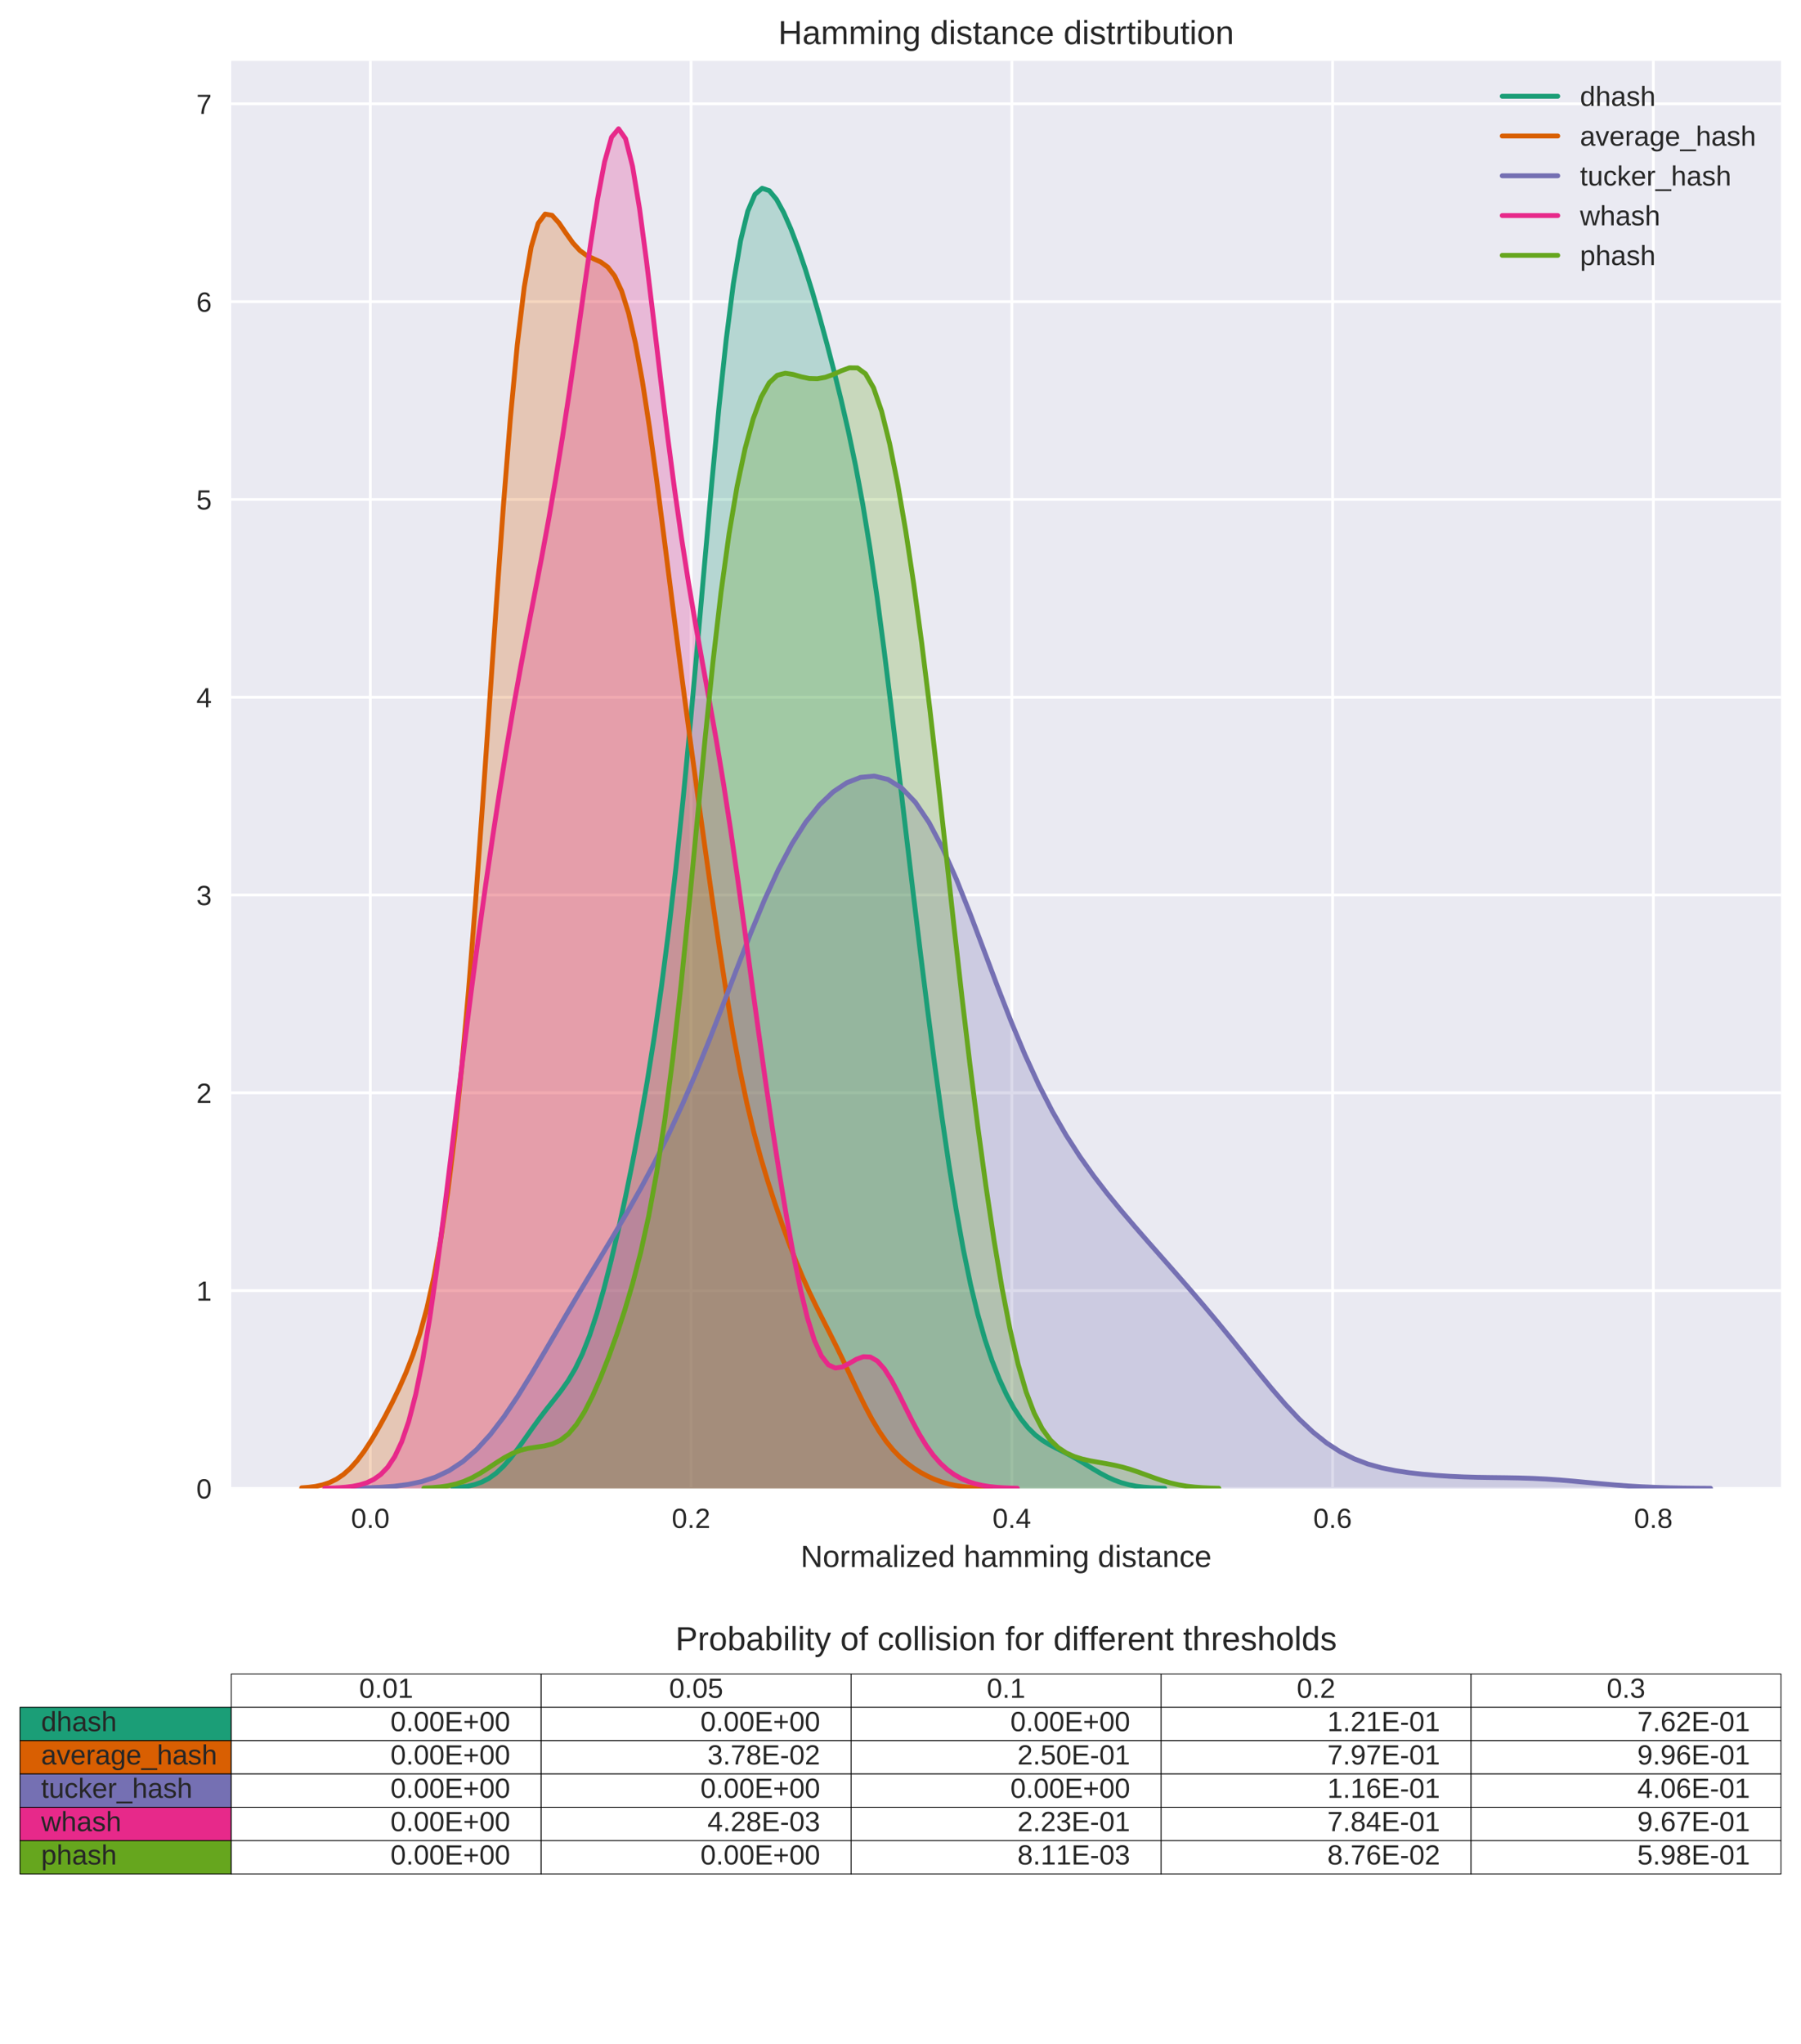 <?xml version="1.0" encoding="utf-8" standalone="no"?>
<!DOCTYPE svg PUBLIC "-//W3C//DTD SVG 1.1//EN"
  "http://www.w3.org/Graphics/SVG/1.1/DTD/svg11.dtd">
<!-- Created with matplotlib (https://matplotlib.org/) -->
<svg height="735.776pt" version="1.1" viewBox="0 0 648.454 735.776" width="648.454pt" xmlns="http://www.w3.org/2000/svg" xmlns:xlink="http://www.w3.org/1999/xlink">
 <defs>
  <style type="text/css">
*{stroke-linecap:butt;stroke-linejoin:round;}
  </style>
 </defs>
 <g id="figure_1">
  <g id="patch_1">
   <path d="M -0 735.776 
L 648.454 735.776 
L 648.454 0 
L -0 0 
z
" style="fill:#ffffff;"/>
  </g>
  <g id="axes_1">
   <g id="patch_2">
    <path d="M 83.254 535.845 
L 641.254 535.845 
L 641.254 21.896 
L 83.254 21.896 
z
" style="fill:#eaeaf2;"/>
   </g>
   <g id="matplotlib.axis_1">
    <g id="xtick_1">
     <g id="line2d_1">
      <path clip-path="url(#p844dee5d55)" d="M 133.334 535.845 
L 133.334 21.896 
" style="fill:none;stroke:#ffffff;stroke-linecap:round;"/>
     </g>
     <g id="line2d_2"/>
     <g id="text_1">
      <!-- 0.0 -->
      <defs>
       <path d="M 51.703 34.422 
Q 51.703 17.188 45.625 8.094 
Q 39.547 -0.984 27.688 -0.984 
Q 15.828 -0.984 9.859 8.047 
Q 3.906 17.094 3.906 34.422 
Q 3.906 52.156 9.688 60.984 
Q 15.484 69.828 27.984 69.828 
Q 40.141 69.828 45.922 60.891 
Q 51.703 51.953 51.703 34.422 
z
M 42.781 34.422 
Q 42.781 49.312 39.328 56 
Q 35.891 62.703 27.984 62.703 
Q 19.875 62.703 16.328 56.109 
Q 12.797 49.516 12.797 34.422 
Q 12.797 19.781 16.375 12.984 
Q 19.969 6.203 27.781 6.203 
Q 35.547 6.203 39.156 13.125 
Q 42.781 20.062 42.781 34.422 
z
" id="LiberationSans-48"/>
       <path d="M 9.125 0 
L 9.125 10.688 
L 18.656 10.688 
L 18.656 0 
z
" id="LiberationSans-46"/>
      </defs>
      <g style="fill:#262626;" transform="translate(126.384 550.092)scale(0.1 -0.1)">
       <use xlink:href="#LiberationSans-48"/>
       <use x="55.615" xlink:href="#LiberationSans-46"/>
       <use x="83.398" xlink:href="#LiberationSans-48"/>
      </g>
     </g>
    </g>
    <g id="xtick_2">
     <g id="line2d_3">
      <path clip-path="url(#p844dee5d55)" d="M 248.824 535.845 
L 248.824 21.896 
" style="fill:none;stroke:#ffffff;stroke-linecap:round;"/>
     </g>
     <g id="line2d_4"/>
     <g id="text_2">
      <!-- 0.2 -->
      <defs>
       <path d="M 5.031 0 
L 5.031 6.203 
Q 7.516 11.922 11.109 16.281 
Q 14.703 20.656 18.656 24.188 
Q 22.609 27.734 26.484 30.766 
Q 30.375 33.797 33.5 36.812 
Q 36.625 39.844 38.547 43.156 
Q 40.484 46.484 40.484 50.688 
Q 40.484 56.344 37.156 59.469 
Q 33.844 62.594 27.938 62.594 
Q 22.312 62.594 18.672 59.547 
Q 15.047 56.5 14.406 50.984 
L 5.422 51.812 
Q 6.391 60.062 12.422 64.938 
Q 18.453 69.828 27.938 69.828 
Q 38.328 69.828 43.922 64.922 
Q 49.516 60.016 49.516 50.984 
Q 49.516 46.969 47.672 43.016 
Q 45.844 39.062 42.234 35.109 
Q 38.625 31.156 28.422 22.859 
Q 22.797 18.266 19.469 14.578 
Q 16.156 10.891 14.703 7.469 
L 50.594 7.469 
L 50.594 0 
z
" id="LiberationSans-50"/>
      </defs>
      <g style="fill:#262626;" transform="translate(241.874 550.092)scale(0.1 -0.1)">
       <use xlink:href="#LiberationSans-48"/>
       <use x="55.615" xlink:href="#LiberationSans-46"/>
       <use x="83.398" xlink:href="#LiberationSans-50"/>
      </g>
     </g>
    </g>
    <g id="xtick_3">
     <g id="line2d_5">
      <path clip-path="url(#p844dee5d55)" d="M 364.315 535.845 
L 364.315 21.896 
" style="fill:none;stroke:#ffffff;stroke-linecap:round;"/>
     </g>
     <g id="line2d_6"/>
     <g id="text_3">
      <!-- 0.4 -->
      <defs>
       <path d="M 43.016 15.578 
L 43.016 0 
L 34.719 0 
L 34.719 15.578 
L 2.297 15.578 
L 2.297 22.406 
L 33.797 68.797 
L 43.016 68.797 
L 43.016 22.516 
L 52.688 22.516 
L 52.688 15.578 
z
M 34.719 58.891 
Q 34.625 58.594 33.344 56.297 
Q 32.078 54 31.453 53.078 
L 13.812 27.094 
L 11.188 23.484 
L 10.406 22.516 
L 34.719 22.516 
z
" id="LiberationSans-52"/>
      </defs>
      <g style="fill:#262626;" transform="translate(357.365 550.092)scale(0.1 -0.1)">
       <use xlink:href="#LiberationSans-48"/>
       <use x="55.615" xlink:href="#LiberationSans-46"/>
       <use x="83.398" xlink:href="#LiberationSans-52"/>
      </g>
     </g>
    </g>
    <g id="xtick_4">
     <g id="line2d_7">
      <path clip-path="url(#p844dee5d55)" d="M 479.806 535.845 
L 479.806 21.896 
" style="fill:none;stroke:#ffffff;stroke-linecap:round;"/>
     </g>
     <g id="line2d_8"/>
     <g id="text_4">
      <!-- 0.6 -->
      <defs>
       <path d="M 51.219 22.516 
Q 51.219 11.625 45.312 5.312 
Q 39.406 -0.984 29 -0.984 
Q 17.391 -0.984 11.234 7.656 
Q 5.078 16.312 5.078 32.812 
Q 5.078 50.688 11.469 60.25 
Q 17.875 69.828 29.688 69.828 
Q 45.266 69.828 49.312 55.812 
L 40.922 54.297 
Q 38.328 62.703 29.594 62.703 
Q 22.078 62.703 17.938 55.688 
Q 13.812 48.688 13.812 35.406 
Q 16.219 39.844 20.562 42.156 
Q 24.906 44.484 30.516 44.484 
Q 40.047 44.484 45.625 38.516 
Q 51.219 32.562 51.219 22.516 
z
M 42.281 22.125 
Q 42.281 29.594 38.625 33.641 
Q 34.969 37.703 28.422 37.703 
Q 22.266 37.703 18.484 34.109 
Q 14.703 30.516 14.703 24.219 
Q 14.703 16.266 18.625 11.188 
Q 22.562 6.109 28.719 6.109 
Q 35.062 6.109 38.672 10.375 
Q 42.281 14.656 42.281 22.125 
z
" id="LiberationSans-54"/>
      </defs>
      <g style="fill:#262626;" transform="translate(472.856 550.092)scale(0.1 -0.1)">
       <use xlink:href="#LiberationSans-48"/>
       <use x="55.615" xlink:href="#LiberationSans-46"/>
       <use x="83.398" xlink:href="#LiberationSans-54"/>
      </g>
     </g>
    </g>
    <g id="xtick_5">
     <g id="line2d_9">
      <path clip-path="url(#p844dee5d55)" d="M 595.296 535.845 
L 595.296 21.896 
" style="fill:none;stroke:#ffffff;stroke-linecap:round;"/>
     </g>
     <g id="line2d_10"/>
     <g id="text_5">
      <!-- 0.8 -->
      <defs>
       <path d="M 51.266 19.188 
Q 51.266 9.672 45.203 4.344 
Q 39.156 -0.984 27.828 -0.984 
Q 16.797 -0.984 10.562 4.234 
Q 4.344 9.469 4.344 19.094 
Q 4.344 25.828 8.203 30.422 
Q 12.062 35.016 18.062 35.984 
L 18.062 36.188 
Q 12.453 37.5 9.203 41.891 
Q 5.953 46.297 5.953 52.203 
Q 5.953 60.062 11.828 64.938 
Q 17.719 69.828 27.641 69.828 
Q 37.797 69.828 43.672 65.031 
Q 49.562 60.25 49.562 52.094 
Q 49.562 46.188 46.281 41.797 
Q 43.016 37.406 37.359 36.281 
L 37.359 36.078 
Q 43.953 35.016 47.609 30.5 
Q 51.266 25.984 51.266 19.188 
z
M 40.438 51.609 
Q 40.438 63.281 27.641 63.281 
Q 21.438 63.281 18.188 60.344 
Q 14.938 57.422 14.938 51.609 
Q 14.938 45.703 18.281 42.594 
Q 21.625 39.5 27.734 39.5 
Q 33.938 39.5 37.188 42.359 
Q 40.438 45.219 40.438 51.609 
z
M 42.141 20.016 
Q 42.141 26.422 38.328 29.656 
Q 34.516 32.906 27.641 32.906 
Q 20.953 32.906 17.188 29.406 
Q 13.422 25.922 13.422 19.828 
Q 13.422 5.609 27.938 5.609 
Q 35.109 5.609 38.625 9.047 
Q 42.141 12.5 42.141 20.016 
z
" id="LiberationSans-56"/>
      </defs>
      <g style="fill:#262626;" transform="translate(588.346 550.092)scale(0.1 -0.1)">
       <use xlink:href="#LiberationSans-48"/>
       <use x="55.615" xlink:href="#LiberationSans-46"/>
       <use x="83.398" xlink:href="#LiberationSans-56"/>
      </g>
     </g>
    </g>
    <g id="text_6">
     <!-- Normalized hamming distance -->
     <defs>
      <path d="M 52.828 0 
L 16.016 58.594 
L 16.266 53.859 
L 16.5 45.703 
L 16.5 0 
L 8.203 0 
L 8.203 68.797 
L 19.047 68.797 
L 56.25 9.812 
Q 55.672 19.391 55.672 23.688 
L 55.672 68.797 
L 64.062 68.797 
L 64.062 0 
z
" id="LiberationSans-78"/>
      <path d="M 51.422 26.469 
Q 51.422 12.594 45.312 5.797 
Q 39.203 -0.984 27.594 -0.984 
Q 16.016 -0.984 10.109 6.078 
Q 4.203 13.141 4.203 26.469 
Q 4.203 53.812 27.875 53.812 
Q 39.984 53.812 45.703 47.141 
Q 51.422 40.484 51.422 26.469 
z
M 42.188 26.469 
Q 42.188 37.406 38.938 42.359 
Q 35.688 47.312 28.031 47.312 
Q 20.312 47.312 16.859 42.25 
Q 13.422 37.203 13.422 26.469 
Q 13.422 16.016 16.812 10.766 
Q 20.219 5.516 27.484 5.516 
Q 35.406 5.516 38.797 10.594 
Q 42.188 15.672 42.188 26.469 
z
" id="LiberationSans-111"/>
      <path d="M 6.938 0 
L 6.938 40.531 
Q 6.938 46.094 6.641 52.828 
L 14.938 52.828 
Q 15.328 43.844 15.328 42.047 
L 15.531 42.047 
Q 17.625 48.828 20.359 51.312 
Q 23.094 53.812 28.078 53.812 
Q 29.828 53.812 31.641 53.328 
L 31.641 45.266 
Q 29.891 45.75 26.953 45.75 
Q 21.484 45.75 18.594 41.031 
Q 15.719 36.328 15.719 27.547 
L 15.719 0 
z
" id="LiberationSans-114"/>
      <path d="M 37.5 0 
L 37.5 33.5 
Q 37.5 41.156 35.391 44.078 
Q 33.297 47.016 27.828 47.016 
Q 22.219 47.016 18.938 42.719 
Q 15.672 38.422 15.672 30.609 
L 15.672 0 
L 6.938 0 
L 6.938 41.547 
Q 6.938 50.781 6.641 52.828 
L 14.938 52.828 
Q 14.984 52.594 15.031 51.516 
Q 15.094 50.438 15.156 49.047 
Q 15.234 47.656 15.328 43.797 
L 15.484 43.797 
Q 18.312 49.422 21.969 51.609 
Q 25.641 53.812 30.906 53.812 
Q 36.922 53.812 40.406 51.422 
Q 43.891 49.031 45.266 43.797 
L 45.406 43.797 
Q 48.141 49.125 52.016 51.469 
Q 55.906 53.812 61.422 53.812 
Q 69.438 53.812 73.062 49.469 
Q 76.703 45.125 76.703 35.203 
L 76.703 0 
L 68.016 0 
L 68.016 33.5 
Q 68.016 41.156 65.906 44.078 
Q 63.812 47.016 58.344 47.016 
Q 52.594 47.016 49.391 42.75 
Q 46.188 38.484 46.188 30.609 
L 46.188 0 
z
" id="LiberationSans-109"/>
      <path d="M 20.219 -0.984 
Q 12.25 -0.984 8.25 3.219 
Q 4.25 7.422 4.25 14.75 
Q 4.25 22.953 9.641 27.344 
Q 15.047 31.734 27.047 32.031 
L 38.922 32.234 
L 38.922 35.109 
Q 38.922 41.547 36.188 44.328 
Q 33.453 47.125 27.594 47.125 
Q 21.688 47.125 19 45.109 
Q 16.312 43.109 15.766 38.719 
L 6.594 39.547 
Q 8.844 53.812 27.781 53.812 
Q 37.75 53.812 42.766 49.234 
Q 47.797 44.672 47.797 36.031 
L 47.797 13.281 
Q 47.797 9.375 48.828 7.391 
Q 49.859 5.422 52.734 5.422 
Q 54 5.422 55.609 5.766 
L 55.609 0.297 
Q 52.297 -0.484 48.828 -0.484 
Q 43.953 -0.484 41.719 2.078 
Q 39.5 4.641 39.203 10.109 
L 38.922 10.109 
Q 35.547 4.047 31.078 1.531 
Q 26.609 -0.984 20.219 -0.984 
z
M 22.219 5.609 
Q 27.047 5.609 30.812 7.812 
Q 34.578 10.016 36.75 13.844 
Q 38.922 17.672 38.922 21.734 
L 38.922 26.078 
L 29.297 25.875 
Q 23.094 25.781 19.891 24.609 
Q 16.703 23.438 14.984 21 
Q 13.281 18.562 13.281 14.594 
Q 13.281 10.297 15.594 7.953 
Q 17.922 5.609 22.219 5.609 
z
" id="LiberationSans-97"/>
      <path d="M 6.734 0 
L 6.734 72.469 
L 15.531 72.469 
L 15.531 0 
z
" id="LiberationSans-108"/>
      <path d="M 6.688 64.062 
L 6.688 72.469 
L 15.484 72.469 
L 15.484 64.062 
z
M 6.688 0 
L 6.688 52.828 
L 15.484 52.828 
L 15.484 0 
z
" id="LiberationSans-105"/>
      <path d="M 4.047 0 
L 4.047 6.688 
L 33.594 46.047 
L 5.719 46.047 
L 5.719 52.828 
L 44 52.828 
L 44 46.141 
L 14.406 6.781 
L 45.016 6.781 
L 45.016 0 
z
" id="LiberationSans-122"/>
      <path d="M 13.484 24.562 
Q 13.484 15.484 17.234 10.547 
Q 21 5.609 28.219 5.609 
Q 33.938 5.609 37.375 7.906 
Q 40.828 10.203 42.047 13.719 
L 49.75 11.531 
Q 45.016 -0.984 28.219 -0.984 
Q 16.5 -0.984 10.375 6 
Q 4.25 12.984 4.25 26.766 
Q 4.25 39.844 10.375 46.828 
Q 16.5 53.812 27.875 53.812 
Q 51.172 53.812 51.172 25.734 
L 51.172 24.562 
z
M 42.094 31.297 
Q 41.359 39.656 37.844 43.484 
Q 34.328 47.312 27.734 47.312 
Q 21.344 47.312 17.609 43.031 
Q 13.875 38.766 13.578 31.297 
z
" id="LiberationSans-101"/>
      <path d="M 40.094 8.5 
Q 37.641 3.422 33.609 1.219 
Q 29.594 -0.984 23.641 -0.984 
Q 13.625 -0.984 8.906 5.75 
Q 4.203 12.5 4.203 26.172 
Q 4.203 53.812 23.641 53.812 
Q 29.641 53.812 33.641 51.609 
Q 37.641 49.422 40.094 44.625 
L 40.188 44.625 
L 40.094 50.531 
L 40.094 72.469 
L 48.875 72.469 
L 48.875 10.891 
Q 48.875 2.641 49.172 0 
L 40.766 0 
Q 40.625 0.781 40.453 3.609 
Q 40.281 6.453 40.281 8.5 
z
M 13.422 26.469 
Q 13.422 15.375 16.344 10.594 
Q 19.281 5.812 25.875 5.812 
Q 33.344 5.812 36.719 10.984 
Q 40.094 16.156 40.094 27.047 
Q 40.094 37.547 36.719 42.422 
Q 33.344 47.312 25.984 47.312 
Q 19.344 47.312 16.375 42.406 
Q 13.422 37.5 13.422 26.469 
z
" id="LiberationSans-100"/>
      <path id="LiberationSans-32"/>
      <path d="M 15.484 43.797 
Q 18.312 48.969 22.281 51.391 
Q 26.266 53.812 32.375 53.812 
Q 40.969 53.812 45.047 49.531 
Q 49.125 45.266 49.125 35.203 
L 49.125 0 
L 40.281 0 
L 40.281 33.5 
Q 40.281 39.062 39.25 41.766 
Q 38.234 44.484 35.891 45.75 
Q 33.547 47.016 29.391 47.016 
Q 23.188 47.016 19.453 42.719 
Q 15.719 38.422 15.719 31.156 
L 15.719 0 
L 6.938 0 
L 6.938 72.469 
L 15.719 72.469 
L 15.719 53.609 
Q 15.719 50.641 15.547 47.453 
Q 15.375 44.281 15.328 43.797 
z
" id="LiberationSans-104"/>
      <path d="M 40.281 0 
L 40.281 33.5 
Q 40.281 38.719 39.25 41.594 
Q 38.234 44.484 35.984 45.75 
Q 33.734 47.016 29.391 47.016 
Q 23.047 47.016 19.375 42.672 
Q 15.719 38.328 15.719 30.609 
L 15.719 0 
L 6.938 0 
L 6.938 41.547 
Q 6.938 50.781 6.641 52.828 
L 14.938 52.828 
Q 14.984 52.594 15.031 51.516 
Q 15.094 50.438 15.156 49.047 
Q 15.234 47.656 15.328 43.797 
L 15.484 43.797 
Q 18.5 49.266 22.484 51.531 
Q 26.469 53.812 32.375 53.812 
Q 41.062 53.812 45.094 49.484 
Q 49.125 45.172 49.125 35.203 
L 49.125 0 
z
" id="LiberationSans-110"/>
      <path d="M 26.766 -20.75 
Q 18.109 -20.75 12.984 -17.359 
Q 7.859 -13.969 6.391 -7.719 
L 15.234 -6.453 
Q 16.109 -10.109 19.109 -12.078 
Q 22.125 -14.062 27 -14.062 
Q 40.141 -14.062 40.141 1.312 
L 40.141 9.812 
L 40.047 9.812 
Q 37.547 4.734 33.203 2.172 
Q 28.859 -0.391 23.047 -0.391 
Q 13.328 -0.391 8.766 6.047 
Q 4.203 12.5 4.203 26.312 
Q 4.203 40.328 9.109 46.984 
Q 14.016 53.656 24.031 53.656 
Q 29.641 53.656 33.766 51.094 
Q 37.891 48.531 40.141 43.797 
L 40.234 43.797 
Q 40.234 45.266 40.422 48.875 
Q 40.625 52.484 40.828 52.828 
L 49.172 52.828 
Q 48.875 50.203 48.875 41.891 
L 48.875 1.516 
Q 48.875 -20.75 26.766 -20.75 
z
M 40.141 26.422 
Q 40.141 32.859 38.375 37.516 
Q 36.625 42.188 33.422 44.656 
Q 30.219 47.125 26.172 47.125 
Q 19.438 47.125 16.359 42.234 
Q 13.281 37.359 13.281 26.422 
Q 13.281 15.578 16.156 10.844 
Q 19.047 6.109 26.031 6.109 
Q 30.172 6.109 33.391 8.547 
Q 36.625 10.984 38.375 15.547 
Q 40.141 20.125 40.141 26.422 
z
" id="LiberationSans-103"/>
      <path d="M 46.391 14.594 
Q 46.391 7.125 40.75 3.062 
Q 35.109 -0.984 24.953 -0.984 
Q 15.094 -0.984 9.734 2.266 
Q 4.391 5.516 2.781 12.406 
L 10.547 13.922 
Q 11.672 9.672 15.188 7.688 
Q 18.703 5.719 24.953 5.719 
Q 31.641 5.719 34.734 7.766 
Q 37.844 9.812 37.844 13.922 
Q 37.844 17.047 35.688 19 
Q 33.547 20.953 28.766 22.219 
L 22.469 23.875 
Q 14.891 25.828 11.688 27.703 
Q 8.5 29.594 6.688 32.281 
Q 4.891 34.969 4.891 38.875 
Q 4.891 46.094 10.031 49.875 
Q 15.188 53.656 25.047 53.656 
Q 33.797 53.656 38.938 50.578 
Q 44.094 47.516 45.453 40.719 
L 37.547 39.75 
Q 36.812 43.266 33.609 45.141 
Q 30.422 47.016 25.047 47.016 
Q 19.094 47.016 16.25 45.203 
Q 13.422 43.406 13.422 39.75 
Q 13.422 37.5 14.594 36.031 
Q 15.766 34.578 18.062 33.547 
Q 20.359 32.516 27.734 30.719 
Q 34.719 28.953 37.797 27.469 
Q 40.875 25.984 42.656 24.172 
Q 44.438 22.359 45.406 19.984 
Q 46.391 17.625 46.391 14.594 
z
" id="LiberationSans-115"/>
      <path d="M 27.047 0.391 
Q 22.703 -0.781 18.172 -0.781 
Q 7.625 -0.781 7.625 11.188 
L 7.625 46.438 
L 1.516 46.438 
L 1.516 52.828 
L 7.953 52.828 
L 10.547 64.656 
L 16.406 64.656 
L 16.406 52.828 
L 26.172 52.828 
L 26.172 46.438 
L 16.406 46.438 
L 16.406 13.094 
Q 16.406 9.281 17.641 7.734 
Q 18.891 6.203 21.969 6.203 
Q 23.734 6.203 27.047 6.891 
z
" id="LiberationSans-116"/>
      <path d="M 13.422 26.656 
Q 13.422 16.109 16.734 11.031 
Q 20.062 5.953 26.766 5.953 
Q 31.453 5.953 34.594 8.484 
Q 37.75 11.031 38.484 16.312 
L 47.359 15.719 
Q 46.344 8.109 40.875 3.562 
Q 35.406 -0.984 27 -0.984 
Q 15.922 -0.984 10.078 6.016 
Q 4.25 13.031 4.25 26.469 
Q 4.25 39.797 10.109 46.797 
Q 15.969 53.812 26.906 53.812 
Q 35.016 53.812 40.359 49.609 
Q 45.703 45.406 47.078 38.031 
L 38.031 37.359 
Q 37.359 41.75 34.562 44.328 
Q 31.781 46.922 26.656 46.922 
Q 19.672 46.922 16.547 42.281 
Q 13.422 37.641 13.422 26.656 
z
" id="LiberationSans-99"/>
     </defs>
     <g style="fill:#262626;" transform="translate(288.282 564.139)scale(0.11 -0.11)">
      <use xlink:href="#LiberationSans-78"/>
      <use x="72.217" xlink:href="#LiberationSans-111"/>
      <use x="127.832" xlink:href="#LiberationSans-114"/>
      <use x="161.133" xlink:href="#LiberationSans-109"/>
      <use x="244.434" xlink:href="#LiberationSans-97"/>
      <use x="300.049" xlink:href="#LiberationSans-108"/>
      <use x="322.266" xlink:href="#LiberationSans-105"/>
      <use x="344.482" xlink:href="#LiberationSans-122"/>
      <use x="394.482" xlink:href="#LiberationSans-101"/>
      <use x="450.098" xlink:href="#LiberationSans-100"/>
      <use x="505.713" xlink:href="#LiberationSans-32"/>
      <use x="533.496" xlink:href="#LiberationSans-104"/>
      <use x="589.111" xlink:href="#LiberationSans-97"/>
      <use x="644.727" xlink:href="#LiberationSans-109"/>
      <use x="728.027" xlink:href="#LiberationSans-109"/>
      <use x="811.328" xlink:href="#LiberationSans-105"/>
      <use x="833.545" xlink:href="#LiberationSans-110"/>
      <use x="889.16" xlink:href="#LiberationSans-103"/>
      <use x="944.775" xlink:href="#LiberationSans-32"/>
      <use x="972.559" xlink:href="#LiberationSans-100"/>
      <use x="1028.174" xlink:href="#LiberationSans-105"/>
      <use x="1050.391" xlink:href="#LiberationSans-115"/>
      <use x="1100.391" xlink:href="#LiberationSans-116"/>
      <use x="1128.174" xlink:href="#LiberationSans-97"/>
      <use x="1183.789" xlink:href="#LiberationSans-110"/>
      <use x="1239.404" xlink:href="#LiberationSans-99"/>
      <use x="1289.404" xlink:href="#LiberationSans-101"/>
     </g>
    </g>
   </g>
   <g id="matplotlib.axis_2">
    <g id="ytick_1">
     <g id="line2d_11">
      <path clip-path="url(#p844dee5d55)" d="M 83.254 535.845 
L 641.254 535.845 
" style="fill:none;stroke:#ffffff;stroke-linecap:round;"/>
     </g>
     <g id="line2d_12"/>
     <g id="text_7">
      <!-- 0 -->
      <g style="fill:#262626;" transform="translate(70.693 539.469)scale(0.1 -0.1)">
       <use xlink:href="#LiberationSans-48"/>
      </g>
     </g>
    </g>
    <g id="ytick_2">
     <g id="line2d_13">
      <path clip-path="url(#p844dee5d55)" d="M 83.254 464.638 
L 641.254 464.638 
" style="fill:none;stroke:#ffffff;stroke-linecap:round;"/>
     </g>
     <g id="line2d_14"/>
     <g id="text_8">
      <!-- 1 -->
      <defs>
       <path d="M 7.625 0 
L 7.625 7.469 
L 25.141 7.469 
L 25.141 60.406 
L 9.625 49.312 
L 9.625 57.625 
L 25.875 68.797 
L 33.984 68.797 
L 33.984 7.469 
L 50.734 7.469 
L 50.734 0 
z
" id="LiberationSans-49"/>
      </defs>
      <g style="fill:#262626;" transform="translate(70.693 468.261)scale(0.1 -0.1)">
       <use xlink:href="#LiberationSans-49"/>
      </g>
     </g>
    </g>
    <g id="ytick_3">
     <g id="line2d_15">
      <path clip-path="url(#p844dee5d55)" d="M 83.254 393.43 
L 641.254 393.43 
" style="fill:none;stroke:#ffffff;stroke-linecap:round;"/>
     </g>
     <g id="line2d_16"/>
     <g id="text_9">
      <!-- 2 -->
      <g style="fill:#262626;" transform="translate(70.693 397.053)scale(0.1 -0.1)">
       <use xlink:href="#LiberationSans-50"/>
      </g>
     </g>
    </g>
    <g id="ytick_4">
     <g id="line2d_17">
      <path clip-path="url(#p844dee5d55)" d="M 83.254 322.222 
L 641.254 322.222 
" style="fill:none;stroke:#ffffff;stroke-linecap:round;"/>
     </g>
     <g id="line2d_18"/>
     <g id="text_10">
      <!-- 3 -->
      <defs>
       <path d="M 51.219 19 
Q 51.219 9.469 45.156 4.234 
Q 39.109 -0.984 27.875 -0.984 
Q 17.438 -0.984 11.203 3.734 
Q 4.984 8.453 3.812 17.672 
L 12.891 18.5 
Q 14.656 6.297 27.875 6.297 
Q 34.516 6.297 38.297 9.562 
Q 42.094 12.844 42.094 19.281 
Q 42.094 24.906 37.766 28.047 
Q 33.453 31.203 25.297 31.203 
L 20.312 31.203 
L 20.312 38.812 
L 25.094 38.812 
Q 32.328 38.812 36.297 41.969 
Q 40.281 45.125 40.281 50.688 
Q 40.281 56.203 37.031 59.391 
Q 33.797 62.594 27.391 62.594 
Q 21.578 62.594 17.984 59.609 
Q 14.406 56.641 13.812 51.219 
L 4.984 51.906 
Q 5.953 60.359 11.984 65.094 
Q 18.016 69.828 27.484 69.828 
Q 37.844 69.828 43.578 65.016 
Q 49.312 60.203 49.312 51.609 
Q 49.312 45.016 45.625 40.891 
Q 41.938 36.766 34.906 35.297 
L 34.906 35.109 
Q 42.625 34.281 46.922 29.938 
Q 51.219 25.594 51.219 19 
z
" id="LiberationSans-51"/>
      </defs>
      <g style="fill:#262626;" transform="translate(70.693 325.845)scale(0.1 -0.1)">
       <use xlink:href="#LiberationSans-51"/>
      </g>
     </g>
    </g>
    <g id="ytick_5">
     <g id="line2d_19">
      <path clip-path="url(#p844dee5d55)" d="M 83.254 251.014 
L 641.254 251.014 
" style="fill:none;stroke:#ffffff;stroke-linecap:round;"/>
     </g>
     <g id="line2d_20"/>
     <g id="text_11">
      <!-- 4 -->
      <g style="fill:#262626;" transform="translate(70.693 254.637)scale(0.1 -0.1)">
       <use xlink:href="#LiberationSans-52"/>
      </g>
     </g>
    </g>
    <g id="ytick_6">
     <g id="line2d_21">
      <path clip-path="url(#p844dee5d55)" d="M 83.254 179.806 
L 641.254 179.806 
" style="fill:none;stroke:#ffffff;stroke-linecap:round;"/>
     </g>
     <g id="line2d_22"/>
     <g id="text_12">
      <!-- 5 -->
      <defs>
       <path d="M 51.422 22.406 
Q 51.422 11.531 44.953 5.266 
Q 38.484 -0.984 27 -0.984 
Q 17.391 -0.984 11.469 3.219 
Q 5.562 7.422 4 15.375 
L 12.891 16.406 
Q 15.672 6.203 27.203 6.203 
Q 34.281 6.203 38.281 10.469 
Q 42.281 14.75 42.281 22.219 
Q 42.281 28.719 38.25 32.719 
Q 34.234 36.719 27.391 36.719 
Q 23.828 36.719 20.75 35.594 
Q 17.672 34.469 14.594 31.781 
L 6 31.781 
L 8.297 68.797 
L 47.406 68.797 
L 47.406 61.328 
L 16.312 61.328 
L 14.984 39.5 
Q 20.703 43.891 29.203 43.891 
Q 39.359 43.891 45.391 37.938 
Q 51.422 31.984 51.422 22.406 
z
" id="LiberationSans-53"/>
      </defs>
      <g style="fill:#262626;" transform="translate(70.693 183.43)scale(0.1 -0.1)">
       <use xlink:href="#LiberationSans-53"/>
      </g>
     </g>
    </g>
    <g id="ytick_7">
     <g id="line2d_23">
      <path clip-path="url(#p844dee5d55)" d="M 83.254 108.598 
L 641.254 108.598 
" style="fill:none;stroke:#ffffff;stroke-linecap:round;"/>
     </g>
     <g id="line2d_24"/>
     <g id="text_13">
      <!-- 6 -->
      <g style="fill:#262626;" transform="translate(70.693 112.222)scale(0.1 -0.1)">
       <use xlink:href="#LiberationSans-54"/>
      </g>
     </g>
    </g>
    <g id="ytick_8">
     <g id="line2d_25">
      <path clip-path="url(#p844dee5d55)" d="M 83.254 37.391 
L 641.254 37.391 
" style="fill:none;stroke:#ffffff;stroke-linecap:round;"/>
     </g>
     <g id="line2d_26"/>
     <g id="text_14">
      <!-- 7 -->
      <defs>
       <path d="M 50.594 61.672 
Q 40.047 45.562 35.688 36.422 
Q 31.344 27.297 29.172 18.406 
Q 27 9.516 27 0 
L 17.828 0 
Q 17.828 13.188 23.406 27.75 
Q 29 42.328 42.094 61.328 
L 5.125 61.328 
L 5.125 68.797 
L 50.594 68.797 
z
" id="LiberationSans-55"/>
      </defs>
      <g style="fill:#262626;" transform="translate(70.693 41.014)scale(0.1 -0.1)">
       <use xlink:href="#LiberationSans-55"/>
      </g>
     </g>
    </g>
   </g>
   <g id="PolyCollection_1">
    <path clip-path="url(#p844dee5d55)" d="M 163.129 535.633 
L 163.129 535.845 
L 165.716 535.845 
L 168.304 535.845 
L 170.892 535.845 
L 173.48 535.845 
L 176.068 535.845 
L 178.656 535.845 
L 181.244 535.845 
L 183.832 535.845 
L 186.42 535.845 
L 189.008 535.845 
L 191.596 535.845 
L 194.184 535.845 
L 196.772 535.845 
L 199.36 535.845 
L 201.947 535.845 
L 204.535 535.845 
L 207.123 535.845 
L 209.711 535.845 
L 212.299 535.845 
L 214.887 535.845 
L 217.475 535.845 
L 220.063 535.845 
L 222.651 535.845 
L 225.239 535.845 
L 227.827 535.845 
L 230.415 535.845 
L 233.003 535.845 
L 235.591 535.845 
L 238.179 535.845 
L 240.766 535.845 
L 243.354 535.845 
L 245.942 535.845 
L 248.53 535.845 
L 251.118 535.845 
L 253.706 535.845 
L 256.294 535.845 
L 258.882 535.845 
L 261.47 535.845 
L 264.058 535.845 
L 266.646 535.845 
L 269.234 535.845 
L 271.822 535.845 
L 274.41 535.845 
L 276.997 535.845 
L 279.585 535.845 
L 282.173 535.845 
L 284.761 535.845 
L 287.349 535.845 
L 289.937 535.845 
L 292.525 535.845 
L 295.113 535.845 
L 297.701 535.845 
L 300.289 535.845 
L 302.877 535.845 
L 305.465 535.845 
L 308.053 535.845 
L 310.641 535.845 
L 313.228 535.845 
L 315.816 535.845 
L 318.404 535.845 
L 320.992 535.845 
L 323.58 535.845 
L 326.168 535.845 
L 328.756 535.845 
L 331.344 535.845 
L 333.932 535.845 
L 336.52 535.845 
L 339.108 535.845 
L 341.696 535.845 
L 344.284 535.845 
L 346.872 535.845 
L 349.459 535.845 
L 352.047 535.845 
L 354.635 535.845 
L 357.223 535.845 
L 359.811 535.845 
L 362.399 535.845 
L 364.987 535.845 
L 367.575 535.845 
L 370.163 535.845 
L 372.751 535.845 
L 375.339 535.845 
L 377.927 535.845 
L 380.515 535.845 
L 383.103 535.845 
L 385.691 535.845 
L 388.278 535.845 
L 390.866 535.845 
L 393.454 535.845 
L 396.042 535.845 
L 398.63 535.845 
L 401.218 535.845 
L 403.806 535.845 
L 406.394 535.845 
L 408.982 535.845 
L 411.57 535.845 
L 414.158 535.845 
L 416.746 535.845 
L 419.334 535.845 
L 419.334 535.772 
L 419.334 535.772 
L 416.746 535.7 
L 414.158 535.573 
L 411.57 535.36 
L 408.982 535.022 
L 406.394 534.518 
L 403.806 533.808 
L 401.218 532.866 
L 398.63 531.689 
L 396.042 530.305 
L 393.454 528.776 
L 390.866 527.185 
L 388.278 525.621 
L 385.691 524.151 
L 383.103 522.791 
L 380.515 521.491 
L 377.927 520.137 
L 375.339 518.561 
L 372.751 516.583 
L 370.163 514.041 
L 367.575 510.822 
L 364.987 506.857 
L 362.399 502.105 
L 359.811 496.508 
L 357.223 489.952 
L 354.635 482.25 
L 352.047 473.166 
L 349.459 462.459 
L 346.872 449.96 
L 344.284 435.623 
L 341.696 419.548 
L 339.108 401.948 
L 336.52 383.092 
L 333.932 363.23 
L 331.344 342.555 
L 328.756 321.222 
L 326.168 299.411 
L 323.58 277.407 
L 320.992 255.647 
L 318.404 234.688 
L 315.816 215.101 
L 313.228 197.323 
L 310.641 181.539 
L 308.053 167.641 
L 305.465 155.295 
L 302.877 144.073 
L 300.289 133.597 
L 297.701 123.644 
L 295.113 114.157 
L 292.525 105.194 
L 289.937 96.86 
L 287.349 89.244 
L 284.761 82.423 
L 282.173 76.521 
L 279.585 71.783 
L 276.997 68.653 
L 274.41 67.783 
L 271.822 69.972 
L 269.234 76.038 
L 266.646 86.635 
L 264.058 102.082 
L 261.47 122.239 
L 258.882 146.476 
L 256.294 173.747 
L 253.706 202.756 
L 251.118 232.162 
L 248.53 260.789 
L 245.942 287.758 
L 243.354 312.549 
L 240.766 334.976 
L 238.179 355.108 
L 235.591 373.175 
L 233.003 389.48 
L 230.415 404.341 
L 227.827 418.036 
L 225.239 430.775 
L 222.651 442.672 
L 220.063 453.732 
L 217.475 463.865 
L 214.887 472.925 
L 212.299 480.778 
L 209.711 487.363 
L 207.123 492.742 
L 204.535 497.114 
L 201.947 500.784 
L 199.36 504.092 
L 196.772 507.341 
L 194.184 510.724 
L 191.596 514.296 
L 189.008 517.979 
L 186.42 521.604 
L 183.832 524.974 
L 181.244 527.921 
L 178.656 530.34 
L 176.068 532.206 
L 173.48 533.559 
L 170.892 534.48 
L 168.304 535.072 
L 165.716 535.429 
L 163.129 535.633 
z
" style="fill:#1b9e77;fill-opacity:0.25;"/>
   </g>
   <g id="PolyCollection_2">
    <path clip-path="url(#p844dee5d55)" d="M 108.617 535.635 
L 108.617 535.845 
L 111.122 535.845 
L 113.626 535.845 
L 116.13 535.845 
L 118.635 535.845 
L 121.139 535.845 
L 123.644 535.845 
L 126.148 535.845 
L 128.652 535.845 
L 131.157 535.845 
L 133.661 535.845 
L 136.165 535.845 
L 138.67 535.845 
L 141.174 535.845 
L 143.679 535.845 
L 146.183 535.845 
L 148.687 535.845 
L 151.192 535.845 
L 153.696 535.845 
L 156.2 535.845 
L 158.705 535.845 
L 161.209 535.845 
L 163.713 535.845 
L 166.218 535.845 
L 168.722 535.845 
L 171.227 535.845 
L 173.731 535.845 
L 176.235 535.845 
L 178.74 535.845 
L 181.244 535.845 
L 183.748 535.845 
L 186.253 535.845 
L 188.757 535.845 
L 191.261 535.845 
L 193.766 535.845 
L 196.27 535.845 
L 198.775 535.845 
L 201.279 535.845 
L 203.783 535.845 
L 206.288 535.845 
L 208.792 535.845 
L 211.296 535.845 
L 213.801 535.845 
L 216.305 535.845 
L 218.809 535.845 
L 221.314 535.845 
L 223.818 535.845 
L 226.323 535.845 
L 228.827 535.845 
L 231.331 535.845 
L 233.836 535.845 
L 236.34 535.845 
L 238.844 535.845 
L 241.349 535.845 
L 243.853 535.845 
L 246.358 535.845 
L 248.862 535.845 
L 251.366 535.845 
L 253.871 535.845 
L 256.375 535.845 
L 258.879 535.845 
L 261.384 535.845 
L 263.888 535.845 
L 266.392 535.845 
L 268.897 535.845 
L 271.401 535.845 
L 273.906 535.845 
L 276.41 535.845 
L 278.914 535.845 
L 281.419 535.845 
L 283.923 535.845 
L 286.427 535.845 
L 288.932 535.845 
L 291.436 535.845 
L 293.94 535.845 
L 296.445 535.845 
L 298.949 535.845 
L 301.454 535.845 
L 303.958 535.845 
L 306.462 535.845 
L 308.967 535.845 
L 311.471 535.845 
L 313.975 535.845 
L 316.48 535.845 
L 318.984 535.845 
L 321.488 535.845 
L 323.993 535.845 
L 326.497 535.845 
L 329.002 535.845 
L 331.506 535.845 
L 334.01 535.845 
L 336.515 535.845 
L 339.019 535.845 
L 341.523 535.845 
L 344.028 535.845 
L 346.532 535.845 
L 349.036 535.845 
L 351.541 535.845 
L 354.045 535.845 
L 356.55 535.845 
L 356.55 535.776 
L 356.55 535.776 
L 354.045 535.714 
L 351.541 535.608 
L 349.036 535.434 
L 346.532 535.166 
L 344.028 534.774 
L 341.523 534.229 
L 339.019 533.504 
L 336.515 532.584 
L 334.01 531.457 
L 331.506 530.113 
L 329.002 528.535 
L 326.497 526.686 
L 323.993 524.506 
L 321.488 521.915 
L 318.984 518.827 
L 316.48 515.183 
L 313.975 510.972 
L 311.471 506.254 
L 308.967 501.162 
L 306.462 495.871 
L 303.958 490.564 
L 301.454 485.37 
L 298.949 480.334 
L 296.445 475.396 
L 293.94 470.417 
L 291.436 465.218 
L 288.932 459.649 
L 286.427 453.624 
L 283.923 447.136 
L 281.419 440.227 
L 278.914 432.925 
L 276.41 425.179 
L 273.906 416.819 
L 271.401 407.568 
L 268.897 397.106 
L 266.392 385.168 
L 263.888 371.638 
L 261.384 356.6 
L 258.879 340.32 
L 256.375 323.161 
L 253.871 305.456 
L 251.366 287.411 
L 248.862 269.057 
L 246.358 250.303 
L 243.853 231.054 
L 241.349 211.362 
L 238.844 191.525 
L 236.34 172.105 
L 233.836 153.841 
L 231.331 137.495 
L 228.827 123.684 
L 226.323 112.759 
L 223.818 104.75 
L 221.314 99.382 
L 218.809 96.136 
L 216.305 94.329 
L 213.801 93.201 
L 211.296 92.018 
L 208.792 90.204 
L 206.288 87.473 
L 203.783 83.96 
L 201.279 80.283 
L 198.775 77.52 
L 196.27 77.066 
L 193.766 80.413 
L 191.261 88.875 
L 188.757 103.339 
L 186.253 124.086 
L 183.748 150.718 
L 181.244 182.213 
L 178.74 217.075 
L 176.235 253.555 
L 173.731 289.896 
L 171.227 324.55 
L 168.722 356.337 
L 166.218 384.517 
L 163.713 408.784 
L 161.209 429.193 
L 158.705 446.052 
L 156.2 459.819 
L 153.696 471.01 
L 151.192 480.146 
L 148.687 487.718 
L 146.183 494.158 
L 143.679 499.828 
L 141.174 504.995 
L 138.67 509.821 
L 136.165 514.362 
L 133.661 518.59 
L 131.157 522.427 
L 128.652 525.784 
L 126.148 528.592 
L 123.644 530.831 
L 121.139 532.528 
L 118.635 533.747 
L 116.13 534.578 
L 113.626 535.115 
L 111.122 535.444 
L 108.617 535.635 
z
" style="fill:#d95f02;fill-opacity:0.25;"/>
   </g>
   <g id="PolyCollection_3">
    <path clip-path="url(#p844dee5d55)" d="M 127.176 535.747 
L 127.176 535.845 
L 132.113 535.845 
L 137.049 535.845 
L 141.986 535.845 
L 146.922 535.845 
L 151.859 535.845 
L 156.795 535.845 
L 161.732 535.845 
L 166.668 535.845 
L 171.605 535.845 
L 176.541 535.845 
L 181.478 535.845 
L 186.414 535.845 
L 191.351 535.845 
L 196.287 535.845 
L 201.224 535.845 
L 206.16 535.845 
L 211.097 535.845 
L 216.033 535.845 
L 220.97 535.845 
L 225.906 535.845 
L 230.843 535.845 
L 235.779 535.845 
L 240.716 535.845 
L 245.652 535.845 
L 250.589 535.845 
L 255.525 535.845 
L 260.462 535.845 
L 265.398 535.845 
L 270.335 535.845 
L 275.271 535.845 
L 280.208 535.845 
L 285.144 535.845 
L 290.081 535.845 
L 295.017 535.845 
L 299.954 535.845 
L 304.89 535.845 
L 309.827 535.845 
L 314.763 535.845 
L 319.7 535.845 
L 324.636 535.845 
L 329.573 535.845 
L 334.509 535.845 
L 339.446 535.845 
L 344.382 535.845 
L 349.319 535.845 
L 354.255 535.845 
L 359.192 535.845 
L 364.128 535.845 
L 369.065 535.845 
L 374.001 535.845 
L 378.938 535.845 
L 383.874 535.845 
L 388.811 535.845 
L 393.747 535.845 
L 398.684 535.845 
L 403.62 535.845 
L 408.557 535.845 
L 413.493 535.845 
L 418.43 535.845 
L 423.366 535.845 
L 428.303 535.845 
L 433.239 535.845 
L 438.176 535.845 
L 443.112 535.845 
L 448.049 535.845 
L 452.985 535.845 
L 457.922 535.845 
L 462.858 535.845 
L 467.795 535.845 
L 472.731 535.845 
L 477.668 535.845 
L 482.604 535.845 
L 487.541 535.845 
L 492.477 535.845 
L 497.414 535.845 
L 502.351 535.845 
L 507.287 535.845 
L 512.224 535.845 
L 517.16 535.845 
L 522.097 535.845 
L 527.033 535.845 
L 531.97 535.845 
L 536.906 535.845 
L 541.843 535.845 
L 546.779 535.845 
L 551.716 535.845 
L 556.652 535.845 
L 561.589 535.845 
L 566.525 535.845 
L 571.462 535.845 
L 576.398 535.845 
L 581.335 535.845 
L 586.271 535.845 
L 591.208 535.845 
L 596.144 535.845 
L 601.081 535.845 
L 606.017 535.845 
L 610.954 535.845 
L 615.89 535.845 
L 615.89 535.809 
L 615.89 535.809 
L 610.954 535.775 
L 606.017 535.716 
L 601.081 535.619 
L 596.144 535.469 
L 591.208 535.254 
L 586.271 534.963 
L 581.335 534.596 
L 576.398 534.166 
L 571.462 533.7 
L 566.525 533.235 
L 561.589 532.813 
L 556.652 532.472 
L 551.716 532.228 
L 546.779 532.077 
L 541.843 531.993 
L 536.906 531.934 
L 531.97 531.853 
L 527.033 531.712 
L 522.097 531.488 
L 517.16 531.168 
L 512.224 530.74 
L 507.287 530.18 
L 502.351 529.439 
L 497.414 528.435 
L 492.477 527.059 
L 487.541 525.185 
L 482.604 522.695 
L 477.668 519.498 
L 472.731 515.561 
L 467.795 510.916 
L 462.858 505.662 
L 457.922 499.949 
L 452.985 493.95 
L 448.049 487.83 
L 443.112 481.719 
L 438.176 475.701 
L 433.239 469.813 
L 428.303 464.053 
L 423.366 458.396 
L 418.43 452.798 
L 413.493 447.206 
L 408.557 441.553 
L 403.62 435.757 
L 398.684 429.718 
L 393.747 423.308 
L 388.811 416.369 
L 383.874 408.718 
L 378.938 400.164 
L 374.001 390.548 
L 369.065 379.791 
L 364.128 367.949 
L 359.192 355.249 
L 354.255 342.09 
L 349.319 329.01 
L 344.382 316.618 
L 339.446 305.5 
L 334.509 296.134 
L 329.573 288.822 
L 324.636 283.667 
L 319.7 280.592 
L 314.763 279.402 
L 309.827 279.866 
L 304.89 281.797 
L 299.954 285.108 
L 295.017 289.819 
L 290.081 296.021 
L 285.144 303.798 
L 280.208 313.153 
L 275.271 323.944 
L 270.335 335.87 
L 265.398 348.511 
L 260.462 361.398 
L 255.525 374.098 
L 250.589 386.279 
L 245.652 397.741 
L 240.716 408.412 
L 235.779 418.322 
L 230.843 427.574 
L 225.906 436.31 
L 220.97 444.702 
L 216.033 452.922 
L 211.097 461.131 
L 206.16 469.437 
L 201.224 477.867 
L 196.287 486.348 
L 191.351 494.703 
L 186.414 502.681 
L 181.478 510.013 
L 176.541 516.459 
L 171.605 521.863 
L 166.668 526.173 
L 161.732 529.438 
L 156.795 531.787 
L 151.859 533.389 
L 146.922 534.427 
L 141.986 535.063 
L 137.049 535.435 
L 132.113 535.64 
L 127.176 535.747 
z
" style="fill:#7570b3;fill-opacity:0.25;"/>
   </g>
   <g id="PolyCollection_4">
    <path clip-path="url(#p844dee5d55)" d="M 116.934 535.775 
L 116.934 535.845 
L 119.453 535.845 
L 121.971 535.845 
L 124.49 535.845 
L 127.009 535.845 
L 129.527 535.845 
L 132.046 535.845 
L 134.565 535.845 
L 137.083 535.845 
L 139.602 535.845 
L 142.12 535.845 
L 144.639 535.845 
L 147.158 535.845 
L 149.676 535.845 
L 152.195 535.845 
L 154.714 535.845 
L 157.232 535.845 
L 159.751 535.845 
L 162.269 535.845 
L 164.788 535.845 
L 167.307 535.845 
L 169.825 535.845 
L 172.344 535.845 
L 174.863 535.845 
L 177.381 535.845 
L 179.9 535.845 
L 182.418 535.845 
L 184.937 535.845 
L 187.456 535.845 
L 189.974 535.845 
L 192.493 535.845 
L 195.012 535.845 
L 197.53 535.845 
L 200.049 535.845 
L 202.567 535.845 
L 205.086 535.845 
L 207.605 535.845 
L 210.123 535.845 
L 212.642 535.845 
L 215.161 535.845 
L 217.679 535.845 
L 220.198 535.845 
L 222.716 535.845 
L 225.235 535.845 
L 227.754 535.845 
L 230.272 535.845 
L 232.791 535.845 
L 235.31 535.845 
L 237.828 535.845 
L 240.347 535.845 
L 242.866 535.845 
L 245.384 535.845 
L 247.903 535.845 
L 250.421 535.845 
L 252.94 535.845 
L 255.459 535.845 
L 257.977 535.845 
L 260.496 535.845 
L 263.015 535.845 
L 265.533 535.845 
L 268.052 535.845 
L 270.57 535.845 
L 273.089 535.845 
L 275.608 535.845 
L 278.126 535.845 
L 280.645 535.845 
L 283.164 535.845 
L 285.682 535.845 
L 288.201 535.845 
L 290.719 535.845 
L 293.238 535.845 
L 295.757 535.845 
L 298.275 535.845 
L 300.794 535.845 
L 303.313 535.845 
L 305.831 535.845 
L 308.35 535.845 
L 310.868 535.845 
L 313.387 535.845 
L 315.906 535.845 
L 318.424 535.845 
L 320.943 535.845 
L 323.462 535.845 
L 325.98 535.845 
L 328.499 535.845 
L 331.017 535.845 
L 333.536 535.845 
L 336.055 535.845 
L 338.573 535.845 
L 341.092 535.845 
L 343.611 535.845 
L 346.129 535.845 
L 348.648 535.845 
L 351.166 535.845 
L 353.685 535.845 
L 356.204 535.845 
L 358.722 535.845 
L 361.241 535.845 
L 363.76 535.845 
L 366.278 535.845 
L 366.278 535.777 
L 366.278 535.777 
L 363.76 535.716 
L 361.241 535.611 
L 358.722 535.44 
L 356.204 535.171 
L 353.685 534.769 
L 351.166 534.192 
L 348.648 533.391 
L 346.129 532.314 
L 343.611 530.9 
L 341.092 529.082 
L 338.573 526.782 
L 336.055 523.923 
L 333.536 520.447 
L 331.017 516.34 
L 328.499 511.676 
L 325.98 506.641 
L 323.462 501.546 
L 320.943 496.794 
L 318.424 492.821 
L 315.906 490.001 
L 313.387 488.542 
L 310.868 488.421 
L 308.35 489.348 
L 305.831 490.802 
L 303.313 492.102 
L 300.794 492.518 
L 298.275 491.375 
L 295.757 488.153 
L 293.238 482.548 
L 290.719 474.496 
L 288.201 464.15 
L 285.682 451.816 
L 283.164 437.861 
L 280.645 422.619 
L 278.126 406.333 
L 275.608 389.167 
L 273.089 371.264 
L 270.57 352.842 
L 268.052 334.254 
L 265.533 315.969 
L 263.015 298.467 
L 260.496 282.085 
L 257.977 266.882 
L 255.459 252.602 
L 252.94 238.737 
L 250.421 224.667 
L 247.903 209.806 
L 245.384 193.701 
L 242.866 176.078 
L 240.347 156.878 
L 237.828 136.327 
L 235.31 115.046 
L 232.791 94.138 
L 230.272 75.154 
L 227.754 59.874 
L 225.235 49.929 
L 222.716 46.37 
L 220.198 49.386 
L 217.679 58.263 
L 215.161 71.631 
L 212.642 87.856 
L 210.123 105.438 
L 207.605 123.251 
L 205.086 140.591 
L 202.567 157.087 
L 200.049 172.589 
L 197.53 187.095 
L 195.012 200.755 
L 192.493 213.874 
L 189.974 226.878 
L 187.456 240.214 
L 184.937 254.23 
L 182.418 269.095 
L 179.9 284.816 
L 177.381 301.322 
L 174.863 318.581 
L 172.344 336.647 
L 169.825 355.619 
L 167.307 375.523 
L 164.788 396.183 
L 162.269 417.149 
L 159.751 437.733 
L 157.232 457.137 
L 154.714 474.622 
L 152.195 489.66 
L 149.676 502.01 
L 147.158 511.719 
L 144.639 519.053 
L 142.12 524.404 
L 139.602 528.196 
L 137.083 530.822 
L 134.565 532.606 
L 132.046 533.798 
L 129.527 534.581 
L 127.009 535.085 
L 124.49 535.402 
L 121.971 535.596 
L 119.453 535.71 
L 116.934 535.775 
z
" style="fill:#e7298a;fill-opacity:0.25;"/>
   </g>
   <g id="PolyCollection_5">
    <path clip-path="url(#p844dee5d55)" d="M 152.641 535.713 
L 152.641 535.845 
L 155.532 535.845 
L 158.423 535.845 
L 161.314 535.845 
L 164.205 535.845 
L 167.096 535.845 
L 169.987 535.845 
L 172.878 535.845 
L 175.769 535.845 
L 178.659 535.845 
L 181.55 535.845 
L 184.441 535.845 
L 187.332 535.845 
L 190.223 535.845 
L 193.114 535.845 
L 196.005 535.845 
L 198.896 535.845 
L 201.787 535.845 
L 204.678 535.845 
L 207.569 535.845 
L 210.46 535.845 
L 213.351 535.845 
L 216.242 535.845 
L 219.133 535.845 
L 222.024 535.845 
L 224.914 535.845 
L 227.805 535.845 
L 230.696 535.845 
L 233.587 535.845 
L 236.478 535.845 
L 239.369 535.845 
L 242.26 535.845 
L 245.151 535.845 
L 248.042 535.845 
L 250.933 535.845 
L 253.824 535.845 
L 256.715 535.845 
L 259.606 535.845 
L 262.497 535.845 
L 265.388 535.845 
L 268.279 535.845 
L 271.169 535.845 
L 274.06 535.845 
L 276.951 535.845 
L 279.842 535.845 
L 282.733 535.845 
L 285.624 535.845 
L 288.515 535.845 
L 291.406 535.845 
L 294.297 535.845 
L 297.188 535.845 
L 300.079 535.845 
L 302.97 535.845 
L 305.861 535.845 
L 308.752 535.845 
L 311.643 535.845 
L 314.534 535.845 
L 317.424 535.845 
L 320.315 535.845 
L 323.206 535.845 
L 326.097 535.845 
L 328.988 535.845 
L 331.879 535.845 
L 334.77 535.845 
L 337.661 535.845 
L 340.552 535.845 
L 343.443 535.845 
L 346.334 535.845 
L 349.225 535.845 
L 352.116 535.845 
L 355.007 535.845 
L 357.898 535.845 
L 360.789 535.845 
L 363.679 535.845 
L 366.57 535.845 
L 369.461 535.845 
L 372.352 535.845 
L 375.243 535.845 
L 378.134 535.845 
L 381.025 535.845 
L 383.916 535.845 
L 386.807 535.845 
L 389.698 535.845 
L 392.589 535.845 
L 395.48 535.845 
L 398.371 535.845 
L 401.262 535.845 
L 404.153 535.845 
L 407.043 535.845 
L 409.934 535.845 
L 412.825 535.845 
L 415.716 535.845 
L 418.607 535.845 
L 421.498 535.845 
L 424.389 535.845 
L 427.28 535.845 
L 430.171 535.845 
L 433.062 535.845 
L 435.953 535.845 
L 438.844 535.845 
L 438.844 535.779 
L 438.844 535.779 
L 435.953 535.71 
L 433.062 535.585 
L 430.171 535.374 
L 427.28 535.042 
L 424.389 534.558 
L 421.498 533.898 
L 418.607 533.066 
L 415.716 532.092 
L 412.825 531.039 
L 409.934 529.986 
L 407.043 529.014 
L 404.153 528.177 
L 401.262 527.492 
L 398.371 526.934 
L 395.48 526.44 
L 392.589 525.923 
L 389.698 525.278 
L 386.807 524.381 
L 383.916 523.077 
L 381.025 521.162 
L 378.134 518.365 
L 375.243 514.35 
L 372.352 508.728 
L 369.461 501.104 
L 366.57 491.154 
L 363.679 478.699 
L 360.789 463.752 
L 357.898 446.491 
L 355.007 427.173 
L 352.116 406.022 
L 349.225 383.181 
L 346.334 358.778 
L 343.443 333.089 
L 340.552 306.67 
L 337.661 280.356 
L 334.77 255.072 
L 331.879 231.561 
L 328.988 210.207 
L 326.097 191.082 
L 323.206 174.189 
L 320.315 159.71 
L 317.424 148.054 
L 314.534 139.641 
L 311.643 134.577 
L 308.752 132.452 
L 305.861 132.415 
L 302.97 133.467 
L 300.079 134.778 
L 297.188 135.825 
L 294.297 136.353 
L 291.406 136.274 
L 288.515 135.66 
L 285.624 134.822 
L 282.733 134.37 
L 279.842 135.11 
L 276.951 137.81 
L 274.06 142.977 
L 271.169 150.823 
L 268.279 161.455 
L 265.388 175.111 
L 262.497 192.232 
L 259.606 213.247 
L 256.715 238.185 
L 253.824 266.373 
L 250.933 296.428 
L 248.042 326.577 
L 245.151 355.121 
L 242.26 380.833 
L 239.369 403.118 
L 236.478 421.948 
L 233.587 437.675 
L 230.696 450.838 
L 227.805 462.027 
L 224.914 471.786 
L 222.024 480.546 
L 219.133 488.573 
L 216.242 495.939 
L 213.351 502.554 
L 210.46 508.24 
L 207.569 512.825 
L 204.678 516.228 
L 201.787 518.507 
L 198.896 519.852 
L 196.005 520.559 
L 193.114 520.973 
L 190.223 521.418 
L 187.332 522.143 
L 184.441 523.276 
L 181.55 524.812 
L 178.659 526.633 
L 175.769 528.559 
L 172.878 530.4 
L 169.987 532.006 
L 167.096 533.295 
L 164.205 534.25 
L 161.314 534.906 
L 158.423 535.325 
L 155.532 535.575 
L 152.641 535.713 
z
" style="fill:#66a61e;fill-opacity:0.25;"/>
   </g>
   <g id="line2d_27">
    <path clip-path="url(#p844dee5d55)" d="M 163.129 535.633 
L 165.716 535.429 
L 168.304 535.072 
L 170.892 534.48 
L 173.48 533.559 
L 176.068 532.206 
L 178.656 530.34 
L 181.244 527.921 
L 183.832 524.974 
L 186.42 521.604 
L 189.008 517.979 
L 191.596 514.296 
L 194.184 510.724 
L 196.772 507.341 
L 199.36 504.092 
L 201.947 500.784 
L 204.535 497.114 
L 207.123 492.742 
L 209.711 487.363 
L 212.299 480.778 
L 214.887 472.925 
L 217.475 463.865 
L 220.063 453.732 
L 222.651 442.672 
L 225.239 430.775 
L 227.827 418.036 
L 230.415 404.341 
L 233.003 389.48 
L 235.591 373.175 
L 238.179 355.108 
L 240.766 334.976 
L 243.354 312.549 
L 245.942 287.758 
L 248.53 260.789 
L 251.118 232.162 
L 253.706 202.756 
L 256.294 173.747 
L 258.882 146.476 
L 261.47 122.239 
L 264.058 102.082 
L 266.646 86.635 
L 269.234 76.038 
L 271.822 69.972 
L 274.41 67.783 
L 276.997 68.653 
L 279.585 71.783 
L 282.173 76.521 
L 284.761 82.423 
L 287.349 89.244 
L 289.937 96.86 
L 292.525 105.194 
L 295.113 114.157 
L 297.701 123.644 
L 300.289 133.597 
L 302.877 144.073 
L 305.465 155.295 
L 308.053 167.641 
L 310.641 181.539 
L 313.228 197.323 
L 315.816 215.101 
L 318.404 234.688 
L 320.992 255.647 
L 323.58 277.407 
L 326.168 299.411 
L 328.756 321.222 
L 331.344 342.555 
L 333.932 363.23 
L 336.52 383.092 
L 339.108 401.948 
L 341.696 419.548 
L 344.284 435.623 
L 346.872 449.96 
L 349.459 462.459 
L 352.047 473.166 
L 354.635 482.25 
L 357.223 489.952 
L 359.811 496.508 
L 362.399 502.105 
L 364.987 506.857 
L 367.575 510.822 
L 370.163 514.041 
L 372.751 516.583 
L 375.339 518.561 
L 377.927 520.137 
L 380.515 521.491 
L 383.103 522.791 
L 385.691 524.151 
L 388.278 525.621 
L 390.866 527.185 
L 393.454 528.776 
L 396.042 530.305 
L 398.63 531.689 
L 401.218 532.866 
L 403.806 533.808 
L 406.394 534.518 
L 408.982 535.022 
L 411.57 535.36 
L 414.158 535.573 
L 416.746 535.7 
L 419.334 535.772 
" style="fill:none;stroke:#1b9e77;stroke-linecap:round;stroke-width:1.75;"/>
   </g>
   <g id="line2d_28">
    <path clip-path="url(#p844dee5d55)" d="M 108.617 535.635 
L 111.122 535.444 
L 113.626 535.115 
L 116.13 534.578 
L 118.635 533.747 
L 121.139 532.528 
L 123.644 530.831 
L 126.148 528.592 
L 128.652 525.784 
L 131.157 522.427 
L 133.661 518.59 
L 136.165 514.362 
L 138.67 509.821 
L 141.174 504.995 
L 143.679 499.828 
L 146.183 494.158 
L 148.687 487.718 
L 151.192 480.146 
L 153.696 471.01 
L 156.2 459.819 
L 158.705 446.052 
L 161.209 429.193 
L 163.713 408.784 
L 166.218 384.517 
L 168.722 356.337 
L 171.227 324.55 
L 173.731 289.896 
L 176.235 253.555 
L 178.74 217.075 
L 181.244 182.213 
L 183.748 150.718 
L 186.253 124.086 
L 188.757 103.339 
L 191.261 88.875 
L 193.766 80.413 
L 196.27 77.066 
L 198.775 77.52 
L 201.279 80.283 
L 203.783 83.96 
L 206.288 87.473 
L 208.792 90.204 
L 211.296 92.018 
L 213.801 93.201 
L 216.305 94.329 
L 218.809 96.136 
L 221.314 99.382 
L 223.818 104.75 
L 226.323 112.759 
L 228.827 123.684 
L 231.331 137.495 
L 233.836 153.841 
L 236.34 172.105 
L 238.844 191.525 
L 241.349 211.362 
L 243.853 231.054 
L 246.358 250.303 
L 248.862 269.057 
L 251.366 287.411 
L 253.871 305.456 
L 256.375 323.161 
L 258.879 340.32 
L 261.384 356.6 
L 263.888 371.638 
L 266.392 385.168 
L 268.897 397.106 
L 271.401 407.568 
L 273.906 416.819 
L 276.41 425.179 
L 278.914 432.925 
L 281.419 440.227 
L 283.923 447.136 
L 286.427 453.624 
L 288.932 459.649 
L 291.436 465.218 
L 293.94 470.417 
L 296.445 475.396 
L 298.949 480.334 
L 301.454 485.37 
L 303.958 490.564 
L 306.462 495.871 
L 308.967 501.162 
L 311.471 506.254 
L 313.975 510.972 
L 316.48 515.183 
L 318.984 518.827 
L 321.488 521.915 
L 323.993 524.506 
L 326.497 526.686 
L 329.002 528.535 
L 331.506 530.113 
L 334.01 531.457 
L 336.515 532.584 
L 339.019 533.504 
L 341.523 534.229 
L 344.028 534.774 
L 346.532 535.166 
L 349.036 535.434 
L 351.541 535.608 
L 354.045 535.714 
L 356.55 535.776 
" style="fill:none;stroke:#d95f02;stroke-linecap:round;stroke-width:1.75;"/>
   </g>
   <g id="line2d_29">
    <path clip-path="url(#p844dee5d55)" d="M 127.176 535.747 
L 132.113 535.64 
L 137.049 535.435 
L 141.986 535.063 
L 146.922 534.427 
L 151.859 533.389 
L 156.795 531.787 
L 161.732 529.438 
L 166.668 526.173 
L 171.605 521.863 
L 176.541 516.459 
L 181.478 510.013 
L 186.414 502.681 
L 191.351 494.703 
L 196.287 486.348 
L 201.224 477.867 
L 206.16 469.437 
L 211.097 461.131 
L 216.033 452.922 
L 220.97 444.702 
L 225.906 436.31 
L 230.843 427.574 
L 235.779 418.322 
L 240.716 408.412 
L 245.652 397.741 
L 250.589 386.279 
L 255.525 374.098 
L 260.462 361.398 
L 265.398 348.511 
L 270.335 335.87 
L 275.271 323.944 
L 280.208 313.153 
L 285.144 303.798 
L 290.081 296.021 
L 295.017 289.819 
L 299.954 285.108 
L 304.89 281.797 
L 309.827 279.866 
L 314.763 279.402 
L 319.7 280.592 
L 324.636 283.667 
L 329.573 288.822 
L 334.509 296.134 
L 339.446 305.5 
L 344.382 316.618 
L 349.319 329.01 
L 354.255 342.09 
L 359.192 355.249 
L 364.128 367.949 
L 369.065 379.791 
L 374.001 390.548 
L 378.938 400.164 
L 383.874 408.718 
L 388.811 416.369 
L 393.747 423.308 
L 398.684 429.718 
L 403.62 435.757 
L 408.557 441.553 
L 413.493 447.206 
L 418.43 452.798 
L 423.366 458.396 
L 428.303 464.053 
L 433.239 469.813 
L 438.176 475.701 
L 443.112 481.719 
L 448.049 487.83 
L 452.985 493.95 
L 457.922 499.949 
L 462.858 505.662 
L 467.795 510.916 
L 472.731 515.561 
L 477.668 519.498 
L 482.604 522.695 
L 487.541 525.185 
L 492.477 527.059 
L 497.414 528.435 
L 502.351 529.439 
L 507.287 530.18 
L 512.224 530.74 
L 517.16 531.168 
L 522.097 531.488 
L 527.033 531.712 
L 531.97 531.853 
L 536.906 531.934 
L 541.843 531.993 
L 546.779 532.077 
L 551.716 532.228 
L 556.652 532.472 
L 561.589 532.813 
L 566.525 533.235 
L 571.462 533.7 
L 576.398 534.166 
L 581.335 534.596 
L 586.271 534.963 
L 591.208 535.254 
L 596.144 535.469 
L 601.081 535.619 
L 606.017 535.716 
L 610.954 535.775 
L 615.89 535.809 
" style="fill:none;stroke:#7570b3;stroke-linecap:round;stroke-width:1.75;"/>
   </g>
   <g id="line2d_30">
    <path clip-path="url(#p844dee5d55)" d="M 116.934 535.775 
L 119.453 535.71 
L 121.971 535.596 
L 124.49 535.402 
L 127.009 535.085 
L 129.527 534.581 
L 132.046 533.798 
L 134.565 532.606 
L 137.083 530.822 
L 139.602 528.196 
L 142.12 524.404 
L 144.639 519.053 
L 147.158 511.719 
L 149.676 502.01 
L 152.195 489.66 
L 154.714 474.622 
L 157.232 457.137 
L 159.751 437.733 
L 162.269 417.149 
L 164.788 396.183 
L 167.307 375.523 
L 169.825 355.619 
L 172.344 336.647 
L 174.863 318.581 
L 177.381 301.322 
L 179.9 284.816 
L 182.418 269.095 
L 184.937 254.23 
L 187.456 240.214 
L 189.974 226.878 
L 192.493 213.874 
L 195.012 200.755 
L 197.53 187.095 
L 200.049 172.589 
L 202.567 157.087 
L 205.086 140.591 
L 207.605 123.251 
L 210.123 105.438 
L 212.642 87.856 
L 215.161 71.631 
L 217.679 58.263 
L 220.198 49.386 
L 222.716 46.37 
L 225.235 49.929 
L 227.754 59.874 
L 230.272 75.154 
L 232.791 94.138 
L 235.31 115.046 
L 237.828 136.327 
L 240.347 156.878 
L 242.866 176.078 
L 245.384 193.701 
L 247.903 209.806 
L 250.421 224.667 
L 252.94 238.737 
L 255.459 252.602 
L 257.977 266.882 
L 260.496 282.085 
L 263.015 298.467 
L 265.533 315.969 
L 268.052 334.254 
L 270.57 352.842 
L 273.089 371.264 
L 275.608 389.167 
L 278.126 406.333 
L 280.645 422.619 
L 283.164 437.861 
L 285.682 451.816 
L 288.201 464.15 
L 290.719 474.496 
L 293.238 482.548 
L 295.757 488.153 
L 298.275 491.375 
L 300.794 492.518 
L 303.313 492.102 
L 305.831 490.802 
L 308.35 489.348 
L 310.868 488.421 
L 313.387 488.542 
L 315.906 490.001 
L 318.424 492.821 
L 320.943 496.794 
L 323.462 501.546 
L 325.98 506.641 
L 328.499 511.676 
L 331.017 516.34 
L 333.536 520.447 
L 336.055 523.923 
L 338.573 526.782 
L 341.092 529.082 
L 343.611 530.9 
L 346.129 532.314 
L 348.648 533.391 
L 351.166 534.192 
L 353.685 534.769 
L 356.204 535.171 
L 358.722 535.44 
L 361.241 535.611 
L 363.76 535.716 
L 366.278 535.777 
" style="fill:none;stroke:#e7298a;stroke-linecap:round;stroke-width:1.75;"/>
   </g>
   <g id="line2d_31">
    <path clip-path="url(#p844dee5d55)" d="M 152.641 535.713 
L 155.532 535.575 
L 158.423 535.325 
L 161.314 534.906 
L 164.205 534.25 
L 167.096 533.295 
L 169.987 532.006 
L 172.878 530.4 
L 175.769 528.559 
L 178.659 526.633 
L 181.55 524.812 
L 184.441 523.276 
L 187.332 522.143 
L 190.223 521.418 
L 193.114 520.973 
L 196.005 520.559 
L 198.896 519.852 
L 201.787 518.507 
L 204.678 516.228 
L 207.569 512.825 
L 210.46 508.24 
L 213.351 502.554 
L 216.242 495.939 
L 219.133 488.573 
L 222.024 480.546 
L 224.914 471.786 
L 227.805 462.027 
L 230.696 450.838 
L 233.587 437.675 
L 236.478 421.948 
L 239.369 403.118 
L 242.26 380.833 
L 245.151 355.121 
L 248.042 326.577 
L 250.933 296.428 
L 253.824 266.373 
L 256.715 238.185 
L 259.606 213.247 
L 262.497 192.232 
L 265.388 175.111 
L 268.279 161.455 
L 271.169 150.823 
L 274.06 142.977 
L 276.951 137.81 
L 279.842 135.11 
L 282.733 134.37 
L 285.624 134.822 
L 288.515 135.66 
L 291.406 136.274 
L 294.297 136.353 
L 297.188 135.825 
L 300.079 134.778 
L 302.97 133.467 
L 305.861 132.415 
L 308.752 132.452 
L 311.643 134.577 
L 314.534 139.641 
L 317.424 148.054 
L 320.315 159.71 
L 323.206 174.189 
L 326.097 191.082 
L 328.988 210.207 
L 331.879 231.561 
L 334.77 255.072 
L 337.661 280.356 
L 340.552 306.67 
L 343.443 333.089 
L 346.334 358.778 
L 349.225 383.181 
L 352.116 406.022 
L 355.007 427.173 
L 357.898 446.491 
L 360.789 463.752 
L 363.679 478.699 
L 366.57 491.154 
L 369.461 501.104 
L 372.352 508.728 
L 375.243 514.35 
L 378.134 518.365 
L 381.025 521.162 
L 383.916 523.077 
L 386.807 524.381 
L 389.698 525.278 
L 392.589 525.923 
L 395.48 526.44 
L 398.371 526.934 
L 401.262 527.492 
L 404.153 528.177 
L 407.043 529.014 
L 409.934 529.986 
L 412.825 531.039 
L 415.716 532.092 
L 418.607 533.066 
L 421.498 533.898 
L 424.389 534.558 
L 427.28 535.042 
L 430.171 535.374 
L 433.062 535.585 
L 435.953 535.71 
L 438.844 535.779 
" style="fill:none;stroke:#66a61e;stroke-linecap:round;stroke-width:1.75;"/>
   </g>
   <g id="patch_3">
    <path d="M 83.254 535.845 
L 83.254 21.896 
" style="fill:none;"/>
   </g>
   <g id="patch_4">
    <path d="M 641.254 535.845 
L 641.254 21.896 
" style="fill:none;"/>
   </g>
   <g id="patch_5">
    <path d="M 83.254 535.845 
L 641.254 535.845 
" style="fill:none;"/>
   </g>
   <g id="patch_6">
    <path d="M 83.254 21.896 
L 641.254 21.896 
" style="fill:none;"/>
   </g>
   <g id="text_15">
    <!-- Hamming distance distrtibution -->
    <defs>
     <path d="M 54.734 0 
L 54.734 31.891 
L 17.531 31.891 
L 17.531 0 
L 8.203 0 
L 8.203 68.797 
L 17.531 68.797 
L 17.531 39.703 
L 54.734 39.703 
L 54.734 68.797 
L 64.062 68.797 
L 64.062 0 
z
" id="LiberationSans-72"/>
     <path d="M 51.422 26.656 
Q 51.422 -0.984 31.984 -0.984 
Q 25.984 -0.984 22 1.188 
Q 18.016 3.375 15.531 8.203 
L 15.438 8.203 
Q 15.438 6.688 15.234 3.578 
Q 15.047 0.484 14.938 0 
L 6.453 0 
Q 6.734 2.641 6.734 10.891 
L 6.734 72.469 
L 15.531 72.469 
L 15.531 51.812 
Q 15.531 48.641 15.328 44.344 
L 15.531 44.344 
Q 17.969 49.422 22 51.609 
Q 26.031 53.812 31.984 53.812 
Q 42 53.812 46.703 47.062 
Q 51.422 40.328 51.422 26.656 
z
M 42.188 26.375 
Q 42.188 37.453 39.25 42.234 
Q 36.328 47.016 29.734 47.016 
Q 22.312 47.016 18.922 41.938 
Q 15.531 36.859 15.531 25.828 
Q 15.531 15.438 18.844 10.469 
Q 22.172 5.516 29.641 5.516 
Q 36.281 5.516 39.234 10.422 
Q 42.188 15.328 42.188 26.375 
z
" id="LiberationSans-98"/>
     <path d="M 15.328 52.828 
L 15.328 19.344 
Q 15.328 14.109 16.359 11.219 
Q 17.391 8.344 19.625 7.078 
Q 21.875 5.812 26.219 5.812 
Q 32.562 5.812 36.219 10.156 
Q 39.891 14.5 39.891 22.219 
L 39.891 52.828 
L 48.688 52.828 
L 48.688 11.281 
Q 48.688 2.047 48.969 0 
L 40.672 0 
Q 40.625 0.25 40.578 1.312 
Q 40.531 2.391 40.453 3.781 
Q 40.375 5.172 40.281 9.031 
L 40.141 9.031 
Q 37.109 3.562 33.125 1.281 
Q 29.156 -0.984 23.25 -0.984 
Q 14.547 -0.984 10.516 3.344 
Q 6.5 7.672 6.5 17.625 
L 6.5 52.828 
z
" id="LiberationSans-117"/>
    </defs>
    <g style="fill:#262626;" transform="translate(280.222 15.896)scale(0.12 -0.12)">
     <use xlink:href="#LiberationSans-72"/>
     <use x="72.217" xlink:href="#LiberationSans-97"/>
     <use x="127.832" xlink:href="#LiberationSans-109"/>
     <use x="211.133" xlink:href="#LiberationSans-109"/>
     <use x="294.434" xlink:href="#LiberationSans-105"/>
     <use x="316.65" xlink:href="#LiberationSans-110"/>
     <use x="372.266" xlink:href="#LiberationSans-103"/>
     <use x="427.881" xlink:href="#LiberationSans-32"/>
     <use x="455.664" xlink:href="#LiberationSans-100"/>
     <use x="511.279" xlink:href="#LiberationSans-105"/>
     <use x="533.496" xlink:href="#LiberationSans-115"/>
     <use x="583.496" xlink:href="#LiberationSans-116"/>
     <use x="611.279" xlink:href="#LiberationSans-97"/>
     <use x="666.895" xlink:href="#LiberationSans-110"/>
     <use x="722.51" xlink:href="#LiberationSans-99"/>
     <use x="772.51" xlink:href="#LiberationSans-101"/>
     <use x="828.125" xlink:href="#LiberationSans-32"/>
     <use x="855.908" xlink:href="#LiberationSans-100"/>
     <use x="911.523" xlink:href="#LiberationSans-105"/>
     <use x="933.74" xlink:href="#LiberationSans-115"/>
     <use x="983.74" xlink:href="#LiberationSans-116"/>
     <use x="1011.523" xlink:href="#LiberationSans-114"/>
     <use x="1044.824" xlink:href="#LiberationSans-116"/>
     <use x="1072.607" xlink:href="#LiberationSans-105"/>
     <use x="1094.824" xlink:href="#LiberationSans-98"/>
     <use x="1150.439" xlink:href="#LiberationSans-117"/>
     <use x="1206.055" xlink:href="#LiberationSans-116"/>
     <use x="1233.838" xlink:href="#LiberationSans-105"/>
     <use x="1256.055" xlink:href="#LiberationSans-111"/>
     <use x="1311.67" xlink:href="#LiberationSans-110"/>
    </g>
   </g>
   <g id="legend_1">
    <g id="line2d_32">
     <path d="M 540.876 34.643 
L 560.876 34.643 
" style="fill:none;stroke:#1b9e77;stroke-linecap:round;stroke-width:1.75;"/>
    </g>
    <g id="line2d_33"/>
    <g id="text_16">
     <!-- dhash -->
     <g style="fill:#262626;" transform="translate(568.876 38.143)scale(0.1 -0.1)">
      <use xlink:href="#LiberationSans-100"/>
      <use x="55.615" xlink:href="#LiberationSans-104"/>
      <use x="111.23" xlink:href="#LiberationSans-97"/>
      <use x="166.846" xlink:href="#LiberationSans-115"/>
      <use x="216.846" xlink:href="#LiberationSans-104"/>
     </g>
    </g>
    <g id="line2d_34">
     <path d="M 540.876 48.965 
L 560.876 48.965 
" style="fill:none;stroke:#d95f02;stroke-linecap:round;stroke-width:1.75;"/>
    </g>
    <g id="line2d_35"/>
    <g id="text_17">
     <!-- average_hash -->
     <defs>
      <path d="M 29.938 0 
L 19.531 0 
L 0.344 52.828 
L 9.719 52.828 
L 21.344 18.453 
Q 21.969 16.5 24.703 6.891 
L 26.422 12.594 
L 28.328 18.359 
L 40.328 52.828 
L 49.656 52.828 
z
" id="LiberationSans-118"/>
      <path d="M -1.516 -19.875 
L -1.516 -13.531 
L 56.734 -13.531 
L 56.734 -19.875 
z
" id="LiberationSans-95"/>
     </defs>
     <g style="fill:#262626;" transform="translate(568.876 52.465)scale(0.1 -0.1)">
      <use xlink:href="#LiberationSans-97"/>
      <use x="55.615" xlink:href="#LiberationSans-118"/>
      <use x="105.615" xlink:href="#LiberationSans-101"/>
      <use x="161.23" xlink:href="#LiberationSans-114"/>
      <use x="194.531" xlink:href="#LiberationSans-97"/>
      <use x="250.146" xlink:href="#LiberationSans-103"/>
      <use x="305.762" xlink:href="#LiberationSans-101"/>
      <use x="361.377" xlink:href="#LiberationSans-95"/>
      <use x="416.992" xlink:href="#LiberationSans-104"/>
      <use x="472.607" xlink:href="#LiberationSans-97"/>
      <use x="528.223" xlink:href="#LiberationSans-115"/>
      <use x="578.223" xlink:href="#LiberationSans-104"/>
     </g>
    </g>
    <g id="line2d_36">
     <path d="M 540.876 63.287 
L 560.876 63.287 
" style="fill:none;stroke:#7570b3;stroke-linecap:round;stroke-width:1.75;"/>
    </g>
    <g id="line2d_37"/>
    <g id="text_18">
     <!-- tucker_hash -->
     <defs>
      <path d="M 39.844 0 
L 21.969 24.125 
L 15.531 18.797 
L 15.531 0 
L 6.734 0 
L 6.734 72.469 
L 15.531 72.469 
L 15.531 27.203 
L 38.719 52.828 
L 49.031 52.828 
L 27.594 30.125 
L 50.141 0 
z
" id="LiberationSans-107"/>
     </defs>
     <g style="fill:#262626;" transform="translate(568.876 66.787)scale(0.1 -0.1)">
      <use xlink:href="#LiberationSans-116"/>
      <use x="27.783" xlink:href="#LiberationSans-117"/>
      <use x="83.398" xlink:href="#LiberationSans-99"/>
      <use x="133.398" xlink:href="#LiberationSans-107"/>
      <use x="183.398" xlink:href="#LiberationSans-101"/>
      <use x="239.014" xlink:href="#LiberationSans-114"/>
      <use x="272.314" xlink:href="#LiberationSans-95"/>
      <use x="327.93" xlink:href="#LiberationSans-104"/>
      <use x="383.545" xlink:href="#LiberationSans-97"/>
      <use x="439.16" xlink:href="#LiberationSans-115"/>
      <use x="489.16" xlink:href="#LiberationSans-104"/>
     </g>
    </g>
    <g id="line2d_38">
     <path d="M 540.876 77.609 
L 560.876 77.609 
" style="fill:none;stroke:#e7298a;stroke-linecap:round;stroke-width:1.75;"/>
    </g>
    <g id="line2d_39"/>
    <g id="text_19">
     <!-- whash -->
     <defs>
      <path d="M 57.328 0 
L 47.125 0 
L 37.891 37.359 
L 36.141 45.609 
Q 35.688 43.406 34.766 39.281 
Q 33.844 35.156 24.812 0 
L 14.656 0 
L -0.141 52.828 
L 8.547 52.828 
L 17.484 16.938 
Q 17.828 15.766 19.578 7.281 
L 20.406 10.891 
L 31.453 52.828 
L 40.875 52.828 
L 50.094 16.547 
L 52.344 7.281 
L 53.859 14.062 
L 63.875 52.828 
L 72.469 52.828 
z
" id="LiberationSans-119"/>
     </defs>
     <g style="fill:#262626;" transform="translate(568.876 81.109)scale(0.1 -0.1)">
      <use xlink:href="#LiberationSans-119"/>
      <use x="72.217" xlink:href="#LiberationSans-104"/>
      <use x="127.832" xlink:href="#LiberationSans-97"/>
      <use x="183.447" xlink:href="#LiberationSans-115"/>
      <use x="233.447" xlink:href="#LiberationSans-104"/>
     </g>
    </g>
    <g id="line2d_40">
     <path d="M 540.876 91.931 
L 560.876 91.931 
" style="fill:none;stroke:#66a61e;stroke-linecap:round;stroke-width:1.75;"/>
    </g>
    <g id="line2d_41"/>
    <g id="text_20">
     <!-- phash -->
     <defs>
      <path d="M 51.422 26.656 
Q 51.422 -0.984 31.984 -0.984 
Q 19.781 -0.984 15.578 8.203 
L 15.328 8.203 
Q 15.531 7.812 15.531 -0.094 
L 15.531 -20.75 
L 6.734 -20.75 
L 6.734 42.047 
Q 6.734 50.203 6.453 52.828 
L 14.938 52.828 
Q 14.984 52.641 15.078 51.438 
Q 15.188 50.25 15.312 47.75 
Q 15.438 45.266 15.438 44.344 
L 15.625 44.344 
Q 17.969 49.219 21.828 51.484 
Q 25.688 53.766 31.984 53.766 
Q 41.75 53.766 46.578 47.219 
Q 51.422 40.672 51.422 26.656 
z
M 42.188 26.469 
Q 42.188 37.5 39.203 42.234 
Q 36.234 46.969 29.734 46.969 
Q 24.516 46.969 21.562 44.766 
Q 18.609 42.578 17.062 37.906 
Q 15.531 33.25 15.531 25.781 
Q 15.531 15.375 18.844 10.438 
Q 22.172 5.516 29.641 5.516 
Q 36.188 5.516 39.188 10.328 
Q 42.188 15.141 42.188 26.469 
z
" id="LiberationSans-112"/>
     </defs>
     <g style="fill:#262626;" transform="translate(568.876 95.431)scale(0.1 -0.1)">
      <use xlink:href="#LiberationSans-112"/>
      <use x="55.615" xlink:href="#LiberationSans-104"/>
      <use x="111.23" xlink:href="#LiberationSans-97"/>
      <use x="166.846" xlink:href="#LiberationSans-115"/>
      <use x="216.846" xlink:href="#LiberationSans-104"/>
     </g>
    </g>
   </g>
  </g>
  <g id="axes_2">
   <g id="table_1">
    <g id="patch_7">
     <path d="M 83.254 614.659 
L 194.854 614.659 
L 194.854 602.659 
L 83.254 602.659 
z
" style="fill:#ffffff;stroke:#000000;stroke-linejoin:miter;stroke-width:0.3;"/>
    </g>
    <g id="text_21">
     <!-- 0.01 -->
     <g style="fill:#262626;" transform="translate(129.323 611.245)scale(0.1 -0.1)">
      <use xlink:href="#LiberationSans-48"/>
      <use x="55.615" xlink:href="#LiberationSans-46"/>
      <use x="83.398" xlink:href="#LiberationSans-48"/>
      <use x="139.014" xlink:href="#LiberationSans-49"/>
     </g>
    </g>
    <g id="patch_8">
     <path d="M 194.854 614.659 
L 306.454 614.659 
L 306.454 602.659 
L 194.854 602.659 
z
" style="fill:#ffffff;stroke:#000000;stroke-linejoin:miter;stroke-width:0.3;"/>
    </g>
    <g id="text_22">
     <!-- 0.05 -->
     <g style="fill:#262626;" transform="translate(240.923 611.245)scale(0.1 -0.1)">
      <use xlink:href="#LiberationSans-48"/>
      <use x="55.615" xlink:href="#LiberationSans-46"/>
      <use x="83.398" xlink:href="#LiberationSans-48"/>
      <use x="139.014" xlink:href="#LiberationSans-53"/>
     </g>
    </g>
    <g id="patch_9">
     <path d="M 306.454 614.659 
L 418.054 614.659 
L 418.054 602.659 
L 306.454 602.659 
z
" style="fill:#ffffff;stroke:#000000;stroke-linejoin:miter;stroke-width:0.3;"/>
    </g>
    <g id="text_23">
     <!-- 0.1 -->
     <g style="fill:#262626;" transform="translate(355.304 611.245)scale(0.1 -0.1)">
      <use xlink:href="#LiberationSans-48"/>
      <use x="55.615" xlink:href="#LiberationSans-46"/>
      <use x="83.398" xlink:href="#LiberationSans-49"/>
     </g>
    </g>
    <g id="patch_10">
     <path d="M 418.054 614.659 
L 529.654 614.659 
L 529.654 602.659 
L 418.054 602.659 
z
" style="fill:#ffffff;stroke:#000000;stroke-linejoin:miter;stroke-width:0.3;"/>
    </g>
    <g id="text_24">
     <!-- 0.2 -->
     <g style="fill:#262626;" transform="translate(466.904 611.245)scale(0.1 -0.1)">
      <use xlink:href="#LiberationSans-48"/>
      <use x="55.615" xlink:href="#LiberationSans-46"/>
      <use x="83.398" xlink:href="#LiberationSans-50"/>
     </g>
    </g>
    <g id="patch_11">
     <path d="M 529.654 614.659 
L 641.254 614.659 
L 641.254 602.659 
L 529.654 602.659 
z
" style="fill:#ffffff;stroke:#000000;stroke-linejoin:miter;stroke-width:0.3;"/>
    </g>
    <g id="text_25">
     <!-- 0.3 -->
     <g style="fill:#262626;" transform="translate(578.504 611.245)scale(0.1 -0.1)">
      <use xlink:href="#LiberationSans-48"/>
      <use x="55.615" xlink:href="#LiberationSans-46"/>
      <use x="83.398" xlink:href="#LiberationSans-51"/>
     </g>
    </g>
    <g id="patch_12">
     <path d="M 7.2 626.659 
L 83.254 626.659 
L 83.254 614.659 
L 7.2 614.659 
z
" style="fill:#1b9e77;stroke:#000000;stroke-linejoin:miter;stroke-width:0.3;"/>
    </g>
    <g id="text_26">
     <!-- dhash -->
     <g style="fill:#262626;" transform="translate(14.805 623.245)scale(0.1 -0.1)">
      <use xlink:href="#LiberationSans-100"/>
      <use x="55.615" xlink:href="#LiberationSans-104"/>
      <use x="111.23" xlink:href="#LiberationSans-97"/>
      <use x="166.846" xlink:href="#LiberationSans-115"/>
      <use x="216.846" xlink:href="#LiberationSans-104"/>
     </g>
    </g>
    <g id="patch_13">
     <path d="M 83.254 626.659 
L 194.854 626.659 
L 194.854 614.659 
L 83.254 614.659 
z
" style="fill:#ffffff;stroke:#000000;stroke-linejoin:miter;stroke-width:0.3;"/>
    </g>
    <g id="text_27">
     <!-- 0.00E+00 -->
     <defs>
      <path d="M 8.203 0 
L 8.203 68.797 
L 60.406 68.797 
L 60.406 61.188 
L 17.531 61.188 
L 17.531 39.109 
L 57.469 39.109 
L 57.469 31.594 
L 17.531 31.594 
L 17.531 7.625 
L 62.406 7.625 
L 62.406 0 
z
" id="LiberationSans-69"/>
      <path d="M 32.766 29.688 
L 32.766 8.797 
L 25.594 8.797 
L 25.594 29.688 
L 4.891 29.688 
L 4.891 36.812 
L 25.594 36.812 
L 25.594 57.719 
L 32.766 57.719 
L 32.766 36.812 
L 53.469 36.812 
L 53.469 29.688 
z
" id="LiberationSans-43"/>
     </defs>
     <g style="fill:#262626;" transform="translate(140.6 623.245)scale(0.1 -0.1)">
      <use xlink:href="#LiberationSans-48"/>
      <use x="55.615" xlink:href="#LiberationSans-46"/>
      <use x="83.398" xlink:href="#LiberationSans-48"/>
      <use x="139.014" xlink:href="#LiberationSans-48"/>
      <use x="194.629" xlink:href="#LiberationSans-69"/>
      <use x="261.328" xlink:href="#LiberationSans-43"/>
      <use x="319.727" xlink:href="#LiberationSans-48"/>
      <use x="375.342" xlink:href="#LiberationSans-48"/>
     </g>
    </g>
    <g id="patch_14">
     <path d="M 194.854 626.659 
L 306.454 626.659 
L 306.454 614.659 
L 194.854 614.659 
z
" style="fill:#ffffff;stroke:#000000;stroke-linejoin:miter;stroke-width:0.3;"/>
    </g>
    <g id="text_28">
     <!-- 0.00E+00 -->
     <g style="fill:#262626;" transform="translate(252.2 623.245)scale(0.1 -0.1)">
      <use xlink:href="#LiberationSans-48"/>
      <use x="55.615" xlink:href="#LiberationSans-46"/>
      <use x="83.398" xlink:href="#LiberationSans-48"/>
      <use x="139.014" xlink:href="#LiberationSans-48"/>
      <use x="194.629" xlink:href="#LiberationSans-69"/>
      <use x="261.328" xlink:href="#LiberationSans-43"/>
      <use x="319.727" xlink:href="#LiberationSans-48"/>
      <use x="375.342" xlink:href="#LiberationSans-48"/>
     </g>
    </g>
    <g id="patch_15">
     <path d="M 306.454 626.659 
L 418.054 626.659 
L 418.054 614.659 
L 306.454 614.659 
z
" style="fill:#ffffff;stroke:#000000;stroke-linejoin:miter;stroke-width:0.3;"/>
    </g>
    <g id="text_29">
     <!-- 0.00E+00 -->
     <g style="fill:#262626;" transform="translate(363.8 623.245)scale(0.1 -0.1)">
      <use xlink:href="#LiberationSans-48"/>
      <use x="55.615" xlink:href="#LiberationSans-46"/>
      <use x="83.398" xlink:href="#LiberationSans-48"/>
      <use x="139.014" xlink:href="#LiberationSans-48"/>
      <use x="194.629" xlink:href="#LiberationSans-69"/>
      <use x="261.328" xlink:href="#LiberationSans-43"/>
      <use x="319.727" xlink:href="#LiberationSans-48"/>
      <use x="375.342" xlink:href="#LiberationSans-48"/>
     </g>
    </g>
    <g id="patch_16">
     <path d="M 418.054 626.659 
L 529.654 626.659 
L 529.654 614.659 
L 418.054 614.659 
z
" style="fill:#ffffff;stroke:#000000;stroke-linejoin:miter;stroke-width:0.3;"/>
    </g>
    <g id="text_30">
     <!-- 1.21E-01 -->
     <defs>
      <path d="M 4.438 22.656 
L 4.438 30.469 
L 28.859 30.469 
L 28.859 22.656 
z
" id="LiberationSans-45"/>
     </defs>
     <g style="fill:#262626;" transform="translate(477.911 623.245)scale(0.1 -0.1)">
      <use xlink:href="#LiberationSans-49"/>
      <use x="55.615" xlink:href="#LiberationSans-46"/>
      <use x="83.398" xlink:href="#LiberationSans-50"/>
      <use x="139.014" xlink:href="#LiberationSans-49"/>
      <use x="194.629" xlink:href="#LiberationSans-69"/>
      <use x="261.328" xlink:href="#LiberationSans-45"/>
      <use x="294.629" xlink:href="#LiberationSans-48"/>
      <use x="350.244" xlink:href="#LiberationSans-49"/>
     </g>
    </g>
    <g id="patch_17">
     <path d="M 529.654 626.659 
L 641.254 626.659 
L 641.254 614.659 
L 529.654 614.659 
z
" style="fill:#ffffff;stroke:#000000;stroke-linejoin:miter;stroke-width:0.3;"/>
    </g>
    <g id="text_31">
     <!-- 7.62E-01 -->
     <g style="fill:#262626;" transform="translate(589.511 623.245)scale(0.1 -0.1)">
      <use xlink:href="#LiberationSans-55"/>
      <use x="55.615" xlink:href="#LiberationSans-46"/>
      <use x="83.398" xlink:href="#LiberationSans-54"/>
      <use x="139.014" xlink:href="#LiberationSans-50"/>
      <use x="194.629" xlink:href="#LiberationSans-69"/>
      <use x="261.328" xlink:href="#LiberationSans-45"/>
      <use x="294.629" xlink:href="#LiberationSans-48"/>
      <use x="350.244" xlink:href="#LiberationSans-49"/>
     </g>
    </g>
    <g id="patch_18">
     <path d="M 7.2 638.659 
L 83.254 638.659 
L 83.254 626.659 
L 7.2 626.659 
z
" style="fill:#d95f02;stroke:#000000;stroke-linejoin:miter;stroke-width:0.3;"/>
    </g>
    <g id="text_32">
     <!-- average_hash -->
     <g style="fill:#262626;" transform="translate(14.805 635.245)scale(0.1 -0.1)">
      <use xlink:href="#LiberationSans-97"/>
      <use x="55.615" xlink:href="#LiberationSans-118"/>
      <use x="105.615" xlink:href="#LiberationSans-101"/>
      <use x="161.23" xlink:href="#LiberationSans-114"/>
      <use x="194.531" xlink:href="#LiberationSans-97"/>
      <use x="250.146" xlink:href="#LiberationSans-103"/>
      <use x="305.762" xlink:href="#LiberationSans-101"/>
      <use x="361.377" xlink:href="#LiberationSans-95"/>
      <use x="416.992" xlink:href="#LiberationSans-104"/>
      <use x="472.607" xlink:href="#LiberationSans-97"/>
      <use x="528.223" xlink:href="#LiberationSans-115"/>
      <use x="578.223" xlink:href="#LiberationSans-104"/>
     </g>
    </g>
    <g id="patch_19">
     <path d="M 83.254 638.659 
L 194.854 638.659 
L 194.854 626.659 
L 83.254 626.659 
z
" style="fill:#ffffff;stroke:#000000;stroke-linejoin:miter;stroke-width:0.3;"/>
    </g>
    <g id="text_33">
     <!-- 0.00E+00 -->
     <g style="fill:#262626;" transform="translate(140.6 635.245)scale(0.1 -0.1)">
      <use xlink:href="#LiberationSans-48"/>
      <use x="55.615" xlink:href="#LiberationSans-46"/>
      <use x="83.398" xlink:href="#LiberationSans-48"/>
      <use x="139.014" xlink:href="#LiberationSans-48"/>
      <use x="194.629" xlink:href="#LiberationSans-69"/>
      <use x="261.328" xlink:href="#LiberationSans-43"/>
      <use x="319.727" xlink:href="#LiberationSans-48"/>
      <use x="375.342" xlink:href="#LiberationSans-48"/>
     </g>
    </g>
    <g id="patch_20">
     <path d="M 194.854 638.659 
L 306.454 638.659 
L 306.454 626.659 
L 194.854 626.659 
z
" style="fill:#ffffff;stroke:#000000;stroke-linejoin:miter;stroke-width:0.3;"/>
    </g>
    <g id="text_34">
     <!-- 3.78E-02 -->
     <g style="fill:#262626;" transform="translate(254.711 635.245)scale(0.1 -0.1)">
      <use xlink:href="#LiberationSans-51"/>
      <use x="55.615" xlink:href="#LiberationSans-46"/>
      <use x="83.398" xlink:href="#LiberationSans-55"/>
      <use x="139.014" xlink:href="#LiberationSans-56"/>
      <use x="194.629" xlink:href="#LiberationSans-69"/>
      <use x="261.328" xlink:href="#LiberationSans-45"/>
      <use x="294.629" xlink:href="#LiberationSans-48"/>
      <use x="350.244" xlink:href="#LiberationSans-50"/>
     </g>
    </g>
    <g id="patch_21">
     <path d="M 306.454 638.659 
L 418.054 638.659 
L 418.054 626.659 
L 306.454 626.659 
z
" style="fill:#ffffff;stroke:#000000;stroke-linejoin:miter;stroke-width:0.3;"/>
    </g>
    <g id="text_35">
     <!-- 2.50E-01 -->
     <g style="fill:#262626;" transform="translate(366.311 635.245)scale(0.1 -0.1)">
      <use xlink:href="#LiberationSans-50"/>
      <use x="55.615" xlink:href="#LiberationSans-46"/>
      <use x="83.398" xlink:href="#LiberationSans-53"/>
      <use x="139.014" xlink:href="#LiberationSans-48"/>
      <use x="194.629" xlink:href="#LiberationSans-69"/>
      <use x="261.328" xlink:href="#LiberationSans-45"/>
      <use x="294.629" xlink:href="#LiberationSans-48"/>
      <use x="350.244" xlink:href="#LiberationSans-49"/>
     </g>
    </g>
    <g id="patch_22">
     <path d="M 418.054 638.659 
L 529.654 638.659 
L 529.654 626.659 
L 418.054 626.659 
z
" style="fill:#ffffff;stroke:#000000;stroke-linejoin:miter;stroke-width:0.3;"/>
    </g>
    <g id="text_36">
     <!-- 7.97E-01 -->
     <defs>
      <path d="M 50.875 35.797 
Q 50.875 18.062 44.406 8.531 
Q 37.938 -0.984 25.984 -0.984 
Q 17.922 -0.984 13.062 2.406 
Q 8.203 5.812 6.109 13.375 
L 14.5 14.703 
Q 17.141 6.109 26.125 6.109 
Q 33.688 6.109 37.844 13.141 
Q 42 20.172 42.188 33.203 
Q 40.234 28.812 35.5 26.141 
Q 30.766 23.484 25.094 23.484 
Q 15.828 23.484 10.25 29.828 
Q 4.688 36.188 4.688 46.688 
Q 4.688 57.469 10.734 63.641 
Q 16.797 69.828 27.594 69.828 
Q 39.062 69.828 44.969 61.328 
Q 50.875 52.828 50.875 35.797 
z
M 41.312 44.281 
Q 41.312 52.594 37.5 57.641 
Q 33.688 62.703 27.297 62.703 
Q 20.953 62.703 17.281 58.375 
Q 13.625 54.047 13.625 46.688 
Q 13.625 39.156 17.281 34.781 
Q 20.953 30.422 27.203 30.422 
Q 31 30.422 34.266 32.156 
Q 37.547 33.891 39.422 37.062 
Q 41.312 40.234 41.312 44.281 
z
" id="LiberationSans-57"/>
     </defs>
     <g style="fill:#262626;" transform="translate(477.911 635.245)scale(0.1 -0.1)">
      <use xlink:href="#LiberationSans-55"/>
      <use x="55.615" xlink:href="#LiberationSans-46"/>
      <use x="83.398" xlink:href="#LiberationSans-57"/>
      <use x="139.014" xlink:href="#LiberationSans-55"/>
      <use x="194.629" xlink:href="#LiberationSans-69"/>
      <use x="261.328" xlink:href="#LiberationSans-45"/>
      <use x="294.629" xlink:href="#LiberationSans-48"/>
      <use x="350.244" xlink:href="#LiberationSans-49"/>
     </g>
    </g>
    <g id="patch_23">
     <path d="M 529.654 638.659 
L 641.254 638.659 
L 641.254 626.659 
L 529.654 626.659 
z
" style="fill:#ffffff;stroke:#000000;stroke-linejoin:miter;stroke-width:0.3;"/>
    </g>
    <g id="text_37">
     <!-- 9.96E-01 -->
     <g style="fill:#262626;" transform="translate(589.511 635.245)scale(0.1 -0.1)">
      <use xlink:href="#LiberationSans-57"/>
      <use x="55.615" xlink:href="#LiberationSans-46"/>
      <use x="83.398" xlink:href="#LiberationSans-57"/>
      <use x="139.014" xlink:href="#LiberationSans-54"/>
      <use x="194.629" xlink:href="#LiberationSans-69"/>
      <use x="261.328" xlink:href="#LiberationSans-45"/>
      <use x="294.629" xlink:href="#LiberationSans-48"/>
      <use x="350.244" xlink:href="#LiberationSans-49"/>
     </g>
    </g>
    <g id="patch_24">
     <path d="M 7.2 650.659 
L 83.254 650.659 
L 83.254 638.659 
L 7.2 638.659 
z
" style="fill:#7570b3;stroke:#000000;stroke-linejoin:miter;stroke-width:0.3;"/>
    </g>
    <g id="text_38">
     <!-- tucker_hash -->
     <g style="fill:#262626;" transform="translate(14.805 647.245)scale(0.1 -0.1)">
      <use xlink:href="#LiberationSans-116"/>
      <use x="27.783" xlink:href="#LiberationSans-117"/>
      <use x="83.398" xlink:href="#LiberationSans-99"/>
      <use x="133.398" xlink:href="#LiberationSans-107"/>
      <use x="183.398" xlink:href="#LiberationSans-101"/>
      <use x="239.014" xlink:href="#LiberationSans-114"/>
      <use x="272.314" xlink:href="#LiberationSans-95"/>
      <use x="327.93" xlink:href="#LiberationSans-104"/>
      <use x="383.545" xlink:href="#LiberationSans-97"/>
      <use x="439.16" xlink:href="#LiberationSans-115"/>
      <use x="489.16" xlink:href="#LiberationSans-104"/>
     </g>
    </g>
    <g id="patch_25">
     <path d="M 83.254 650.659 
L 194.854 650.659 
L 194.854 638.659 
L 83.254 638.659 
z
" style="fill:#ffffff;stroke:#000000;stroke-linejoin:miter;stroke-width:0.3;"/>
    </g>
    <g id="text_39">
     <!-- 0.00E+00 -->
     <g style="fill:#262626;" transform="translate(140.6 647.245)scale(0.1 -0.1)">
      <use xlink:href="#LiberationSans-48"/>
      <use x="55.615" xlink:href="#LiberationSans-46"/>
      <use x="83.398" xlink:href="#LiberationSans-48"/>
      <use x="139.014" xlink:href="#LiberationSans-48"/>
      <use x="194.629" xlink:href="#LiberationSans-69"/>
      <use x="261.328" xlink:href="#LiberationSans-43"/>
      <use x="319.727" xlink:href="#LiberationSans-48"/>
      <use x="375.342" xlink:href="#LiberationSans-48"/>
     </g>
    </g>
    <g id="patch_26">
     <path d="M 194.854 650.659 
L 306.454 650.659 
L 306.454 638.659 
L 194.854 638.659 
z
" style="fill:#ffffff;stroke:#000000;stroke-linejoin:miter;stroke-width:0.3;"/>
    </g>
    <g id="text_40">
     <!-- 0.00E+00 -->
     <g style="fill:#262626;" transform="translate(252.2 647.245)scale(0.1 -0.1)">
      <use xlink:href="#LiberationSans-48"/>
      <use x="55.615" xlink:href="#LiberationSans-46"/>
      <use x="83.398" xlink:href="#LiberationSans-48"/>
      <use x="139.014" xlink:href="#LiberationSans-48"/>
      <use x="194.629" xlink:href="#LiberationSans-69"/>
      <use x="261.328" xlink:href="#LiberationSans-43"/>
      <use x="319.727" xlink:href="#LiberationSans-48"/>
      <use x="375.342" xlink:href="#LiberationSans-48"/>
     </g>
    </g>
    <g id="patch_27">
     <path d="M 306.454 650.659 
L 418.054 650.659 
L 418.054 638.659 
L 306.454 638.659 
z
" style="fill:#ffffff;stroke:#000000;stroke-linejoin:miter;stroke-width:0.3;"/>
    </g>
    <g id="text_41">
     <!-- 0.00E+00 -->
     <g style="fill:#262626;" transform="translate(363.8 647.245)scale(0.1 -0.1)">
      <use xlink:href="#LiberationSans-48"/>
      <use x="55.615" xlink:href="#LiberationSans-46"/>
      <use x="83.398" xlink:href="#LiberationSans-48"/>
      <use x="139.014" xlink:href="#LiberationSans-48"/>
      <use x="194.629" xlink:href="#LiberationSans-69"/>
      <use x="261.328" xlink:href="#LiberationSans-43"/>
      <use x="319.727" xlink:href="#LiberationSans-48"/>
      <use x="375.342" xlink:href="#LiberationSans-48"/>
     </g>
    </g>
    <g id="patch_28">
     <path d="M 418.054 650.659 
L 529.654 650.659 
L 529.654 638.659 
L 418.054 638.659 
z
" style="fill:#ffffff;stroke:#000000;stroke-linejoin:miter;stroke-width:0.3;"/>
    </g>
    <g id="text_42">
     <!-- 1.16E-01 -->
     <g style="fill:#262626;" transform="translate(477.911 647.245)scale(0.1 -0.1)">
      <use xlink:href="#LiberationSans-49"/>
      <use x="55.615" xlink:href="#LiberationSans-46"/>
      <use x="83.398" xlink:href="#LiberationSans-49"/>
      <use x="139.014" xlink:href="#LiberationSans-54"/>
      <use x="194.629" xlink:href="#LiberationSans-69"/>
      <use x="261.328" xlink:href="#LiberationSans-45"/>
      <use x="294.629" xlink:href="#LiberationSans-48"/>
      <use x="350.244" xlink:href="#LiberationSans-49"/>
     </g>
    </g>
    <g id="patch_29">
     <path d="M 529.654 650.659 
L 641.254 650.659 
L 641.254 638.659 
L 529.654 638.659 
z
" style="fill:#ffffff;stroke:#000000;stroke-linejoin:miter;stroke-width:0.3;"/>
    </g>
    <g id="text_43">
     <!-- 4.06E-01 -->
     <g style="fill:#262626;" transform="translate(589.511 647.245)scale(0.1 -0.1)">
      <use xlink:href="#LiberationSans-52"/>
      <use x="55.615" xlink:href="#LiberationSans-46"/>
      <use x="83.398" xlink:href="#LiberationSans-48"/>
      <use x="139.014" xlink:href="#LiberationSans-54"/>
      <use x="194.629" xlink:href="#LiberationSans-69"/>
      <use x="261.328" xlink:href="#LiberationSans-45"/>
      <use x="294.629" xlink:href="#LiberationSans-48"/>
      <use x="350.244" xlink:href="#LiberationSans-49"/>
     </g>
    </g>
    <g id="patch_30">
     <path d="M 7.2 662.659 
L 83.254 662.659 
L 83.254 650.659 
L 7.2 650.659 
z
" style="fill:#e7298a;stroke:#000000;stroke-linejoin:miter;stroke-width:0.3;"/>
    </g>
    <g id="text_44">
     <!-- whash -->
     <g style="fill:#262626;" transform="translate(14.805 659.245)scale(0.1 -0.1)">
      <use xlink:href="#LiberationSans-119"/>
      <use x="72.217" xlink:href="#LiberationSans-104"/>
      <use x="127.832" xlink:href="#LiberationSans-97"/>
      <use x="183.447" xlink:href="#LiberationSans-115"/>
      <use x="233.447" xlink:href="#LiberationSans-104"/>
     </g>
    </g>
    <g id="patch_31">
     <path d="M 83.254 662.659 
L 194.854 662.659 
L 194.854 650.659 
L 83.254 650.659 
z
" style="fill:#ffffff;stroke:#000000;stroke-linejoin:miter;stroke-width:0.3;"/>
    </g>
    <g id="text_45">
     <!-- 0.00E+00 -->
     <g style="fill:#262626;" transform="translate(140.6 659.245)scale(0.1 -0.1)">
      <use xlink:href="#LiberationSans-48"/>
      <use x="55.615" xlink:href="#LiberationSans-46"/>
      <use x="83.398" xlink:href="#LiberationSans-48"/>
      <use x="139.014" xlink:href="#LiberationSans-48"/>
      <use x="194.629" xlink:href="#LiberationSans-69"/>
      <use x="261.328" xlink:href="#LiberationSans-43"/>
      <use x="319.727" xlink:href="#LiberationSans-48"/>
      <use x="375.342" xlink:href="#LiberationSans-48"/>
     </g>
    </g>
    <g id="patch_32">
     <path d="M 194.854 662.659 
L 306.454 662.659 
L 306.454 650.659 
L 194.854 650.659 
z
" style="fill:#ffffff;stroke:#000000;stroke-linejoin:miter;stroke-width:0.3;"/>
    </g>
    <g id="text_46">
     <!-- 4.28E-03 -->
     <g style="fill:#262626;" transform="translate(254.711 659.245)scale(0.1 -0.1)">
      <use xlink:href="#LiberationSans-52"/>
      <use x="55.615" xlink:href="#LiberationSans-46"/>
      <use x="83.398" xlink:href="#LiberationSans-50"/>
      <use x="139.014" xlink:href="#LiberationSans-56"/>
      <use x="194.629" xlink:href="#LiberationSans-69"/>
      <use x="261.328" xlink:href="#LiberationSans-45"/>
      <use x="294.629" xlink:href="#LiberationSans-48"/>
      <use x="350.244" xlink:href="#LiberationSans-51"/>
     </g>
    </g>
    <g id="patch_33">
     <path d="M 306.454 662.659 
L 418.054 662.659 
L 418.054 650.659 
L 306.454 650.659 
z
" style="fill:#ffffff;stroke:#000000;stroke-linejoin:miter;stroke-width:0.3;"/>
    </g>
    <g id="text_47">
     <!-- 2.23E-01 -->
     <g style="fill:#262626;" transform="translate(366.311 659.245)scale(0.1 -0.1)">
      <use xlink:href="#LiberationSans-50"/>
      <use x="55.615" xlink:href="#LiberationSans-46"/>
      <use x="83.398" xlink:href="#LiberationSans-50"/>
      <use x="139.014" xlink:href="#LiberationSans-51"/>
      <use x="194.629" xlink:href="#LiberationSans-69"/>
      <use x="261.328" xlink:href="#LiberationSans-45"/>
      <use x="294.629" xlink:href="#LiberationSans-48"/>
      <use x="350.244" xlink:href="#LiberationSans-49"/>
     </g>
    </g>
    <g id="patch_34">
     <path d="M 418.054 662.659 
L 529.654 662.659 
L 529.654 650.659 
L 418.054 650.659 
z
" style="fill:#ffffff;stroke:#000000;stroke-linejoin:miter;stroke-width:0.3;"/>
    </g>
    <g id="text_48">
     <!-- 7.84E-01 -->
     <g style="fill:#262626;" transform="translate(477.911 659.245)scale(0.1 -0.1)">
      <use xlink:href="#LiberationSans-55"/>
      <use x="55.615" xlink:href="#LiberationSans-46"/>
      <use x="83.398" xlink:href="#LiberationSans-56"/>
      <use x="139.014" xlink:href="#LiberationSans-52"/>
      <use x="194.629" xlink:href="#LiberationSans-69"/>
      <use x="261.328" xlink:href="#LiberationSans-45"/>
      <use x="294.629" xlink:href="#LiberationSans-48"/>
      <use x="350.244" xlink:href="#LiberationSans-49"/>
     </g>
    </g>
    <g id="patch_35">
     <path d="M 529.654 662.659 
L 641.254 662.659 
L 641.254 650.659 
L 529.654 650.659 
z
" style="fill:#ffffff;stroke:#000000;stroke-linejoin:miter;stroke-width:0.3;"/>
    </g>
    <g id="text_49">
     <!-- 9.67E-01 -->
     <g style="fill:#262626;" transform="translate(589.511 659.245)scale(0.1 -0.1)">
      <use xlink:href="#LiberationSans-57"/>
      <use x="55.615" xlink:href="#LiberationSans-46"/>
      <use x="83.398" xlink:href="#LiberationSans-54"/>
      <use x="139.014" xlink:href="#LiberationSans-55"/>
      <use x="194.629" xlink:href="#LiberationSans-69"/>
      <use x="261.328" xlink:href="#LiberationSans-45"/>
      <use x="294.629" xlink:href="#LiberationSans-48"/>
      <use x="350.244" xlink:href="#LiberationSans-49"/>
     </g>
    </g>
    <g id="patch_36">
     <path d="M 7.2 674.659 
L 83.254 674.659 
L 83.254 662.659 
L 7.2 662.659 
z
" style="fill:#66a61e;stroke:#000000;stroke-linejoin:miter;stroke-width:0.3;"/>
    </g>
    <g id="text_50">
     <!-- phash -->
     <g style="fill:#262626;" transform="translate(14.805 671.245)scale(0.1 -0.1)">
      <use xlink:href="#LiberationSans-112"/>
      <use x="55.615" xlink:href="#LiberationSans-104"/>
      <use x="111.23" xlink:href="#LiberationSans-97"/>
      <use x="166.846" xlink:href="#LiberationSans-115"/>
      <use x="216.846" xlink:href="#LiberationSans-104"/>
     </g>
    </g>
    <g id="patch_37">
     <path d="M 83.254 674.659 
L 194.854 674.659 
L 194.854 662.659 
L 83.254 662.659 
z
" style="fill:#ffffff;stroke:#000000;stroke-linejoin:miter;stroke-width:0.3;"/>
    </g>
    <g id="text_51">
     <!-- 0.00E+00 -->
     <g style="fill:#262626;" transform="translate(140.6 671.245)scale(0.1 -0.1)">
      <use xlink:href="#LiberationSans-48"/>
      <use x="55.615" xlink:href="#LiberationSans-46"/>
      <use x="83.398" xlink:href="#LiberationSans-48"/>
      <use x="139.014" xlink:href="#LiberationSans-48"/>
      <use x="194.629" xlink:href="#LiberationSans-69"/>
      <use x="261.328" xlink:href="#LiberationSans-43"/>
      <use x="319.727" xlink:href="#LiberationSans-48"/>
      <use x="375.342" xlink:href="#LiberationSans-48"/>
     </g>
    </g>
    <g id="patch_38">
     <path d="M 194.854 674.659 
L 306.454 674.659 
L 306.454 662.659 
L 194.854 662.659 
z
" style="fill:#ffffff;stroke:#000000;stroke-linejoin:miter;stroke-width:0.3;"/>
    </g>
    <g id="text_52">
     <!-- 0.00E+00 -->
     <g style="fill:#262626;" transform="translate(252.2 671.245)scale(0.1 -0.1)">
      <use xlink:href="#LiberationSans-48"/>
      <use x="55.615" xlink:href="#LiberationSans-46"/>
      <use x="83.398" xlink:href="#LiberationSans-48"/>
      <use x="139.014" xlink:href="#LiberationSans-48"/>
      <use x="194.629" xlink:href="#LiberationSans-69"/>
      <use x="261.328" xlink:href="#LiberationSans-43"/>
      <use x="319.727" xlink:href="#LiberationSans-48"/>
      <use x="375.342" xlink:href="#LiberationSans-48"/>
     </g>
    </g>
    <g id="patch_39">
     <path d="M 306.454 674.659 
L 418.054 674.659 
L 418.054 662.659 
L 306.454 662.659 
z
" style="fill:#ffffff;stroke:#000000;stroke-linejoin:miter;stroke-width:0.3;"/>
    </g>
    <g id="text_53">
     <!-- 8.11E-03 -->
     <g style="fill:#262626;" transform="translate(366.322 671.245)scale(0.1 -0.1)">
      <use xlink:href="#LiberationSans-56"/>
      <use x="55.615" xlink:href="#LiberationSans-46"/>
      <use x="83.398" xlink:href="#LiberationSans-49"/>
      <use x="138.904" xlink:href="#LiberationSans-49"/>
      <use x="194.52" xlink:href="#LiberationSans-69"/>
      <use x="261.219" xlink:href="#LiberationSans-45"/>
      <use x="294.52" xlink:href="#LiberationSans-48"/>
      <use x="350.135" xlink:href="#LiberationSans-51"/>
     </g>
    </g>
    <g id="patch_40">
     <path d="M 418.054 674.659 
L 529.654 674.659 
L 529.654 662.659 
L 418.054 662.659 
z
" style="fill:#ffffff;stroke:#000000;stroke-linejoin:miter;stroke-width:0.3;"/>
    </g>
    <g id="text_54">
     <!-- 8.76E-02 -->
     <g style="fill:#262626;" transform="translate(477.911 671.245)scale(0.1 -0.1)">
      <use xlink:href="#LiberationSans-56"/>
      <use x="55.615" xlink:href="#LiberationSans-46"/>
      <use x="83.398" xlink:href="#LiberationSans-55"/>
      <use x="139.014" xlink:href="#LiberationSans-54"/>
      <use x="194.629" xlink:href="#LiberationSans-69"/>
      <use x="261.328" xlink:href="#LiberationSans-45"/>
      <use x="294.629" xlink:href="#LiberationSans-48"/>
      <use x="350.244" xlink:href="#LiberationSans-50"/>
     </g>
    </g>
    <g id="patch_41">
     <path d="M 529.654 674.659 
L 641.254 674.659 
L 641.254 662.659 
L 529.654 662.659 
z
" style="fill:#ffffff;stroke:#000000;stroke-linejoin:miter;stroke-width:0.3;"/>
    </g>
    <g id="text_55">
     <!-- 5.98E-01 -->
     <g style="fill:#262626;" transform="translate(589.511 671.245)scale(0.1 -0.1)">
      <use xlink:href="#LiberationSans-53"/>
      <use x="55.615" xlink:href="#LiberationSans-46"/>
      <use x="83.398" xlink:href="#LiberationSans-57"/>
      <use x="139.014" xlink:href="#LiberationSans-56"/>
      <use x="194.629" xlink:href="#LiberationSans-69"/>
      <use x="261.328" xlink:href="#LiberationSans-45"/>
      <use x="294.629" xlink:href="#LiberationSans-48"/>
      <use x="350.244" xlink:href="#LiberationSans-49"/>
     </g>
    </g>
   </g>
   <g id="text_56">
    <!-- Probability of collision for different thresholds -->
    <defs>
     <path d="M 61.422 48.094 
Q 61.422 38.328 55.047 32.562 
Q 48.688 26.812 37.75 26.812 
L 17.531 26.812 
L 17.531 0 
L 8.203 0 
L 8.203 68.797 
L 37.156 68.797 
Q 48.734 68.797 55.078 63.375 
Q 61.422 57.953 61.422 48.094 
z
M 52.047 48 
Q 52.047 61.328 36.031 61.328 
L 17.531 61.328 
L 17.531 34.188 
L 36.422 34.188 
Q 52.047 34.188 52.047 48 
z
" id="LiberationSans-80"/>
     <path d="M 9.328 -20.75 
Q 5.719 -20.75 3.266 -20.219 
L 3.266 -13.625 
Q 5.125 -13.922 7.375 -13.922 
Q 15.578 -13.922 20.359 -1.859 
L 21.188 0.25 
L 0.25 52.828 
L 9.625 52.828 
L 20.75 23.641 
Q 21 22.953 21.344 22 
Q 21.688 21.047 23.531 15.625 
Q 25.391 10.203 25.531 9.578 
L 28.953 19.188 
L 40.531 52.828 
L 49.812 52.828 
L 29.5 0 
Q 26.219 -8.453 23.391 -12.578 
Q 20.562 -16.703 17.109 -18.719 
Q 13.672 -20.75 9.328 -20.75 
z
" id="LiberationSans-121"/>
     <path d="M 17.625 46.438 
L 17.625 0 
L 8.844 0 
L 8.844 46.438 
L 1.422 46.438 
L 1.422 52.828 
L 8.844 52.828 
L 8.844 58.797 
Q 8.844 66.016 12.016 69.188 
Q 15.188 72.359 21.734 72.359 
Q 25.391 72.359 27.938 71.781 
L 27.938 65.094 
Q 25.734 65.484 24.031 65.484 
Q 20.656 65.484 19.141 63.766 
Q 17.625 62.062 17.625 57.562 
L 17.625 52.828 
L 27.938 52.828 
L 27.938 46.438 
z
" id="LiberationSans-102"/>
    </defs>
    <g style="fill:#262626;" transform="translate(243.202 594.089)scale(0.12 -0.12)">
     <use xlink:href="#LiberationSans-80"/>
     <use x="66.699" xlink:href="#LiberationSans-114"/>
     <use x="100" xlink:href="#LiberationSans-111"/>
     <use x="155.615" xlink:href="#LiberationSans-98"/>
     <use x="211.23" xlink:href="#LiberationSans-97"/>
     <use x="266.846" xlink:href="#LiberationSans-98"/>
     <use x="322.461" xlink:href="#LiberationSans-105"/>
     <use x="344.678" xlink:href="#LiberationSans-108"/>
     <use x="366.895" xlink:href="#LiberationSans-105"/>
     <use x="389.111" xlink:href="#LiberationSans-116"/>
     <use x="416.895" xlink:href="#LiberationSans-121"/>
     <use x="466.895" xlink:href="#LiberationSans-32"/>
     <use x="494.678" xlink:href="#LiberationSans-111"/>
     <use x="550.293" xlink:href="#LiberationSans-102"/>
     <use x="578.076" xlink:href="#LiberationSans-32"/>
     <use x="605.859" xlink:href="#LiberationSans-99"/>
     <use x="655.859" xlink:href="#LiberationSans-111"/>
     <use x="711.475" xlink:href="#LiberationSans-108"/>
     <use x="733.691" xlink:href="#LiberationSans-108"/>
     <use x="755.908" xlink:href="#LiberationSans-105"/>
     <use x="778.125" xlink:href="#LiberationSans-115"/>
     <use x="828.125" xlink:href="#LiberationSans-105"/>
     <use x="850.342" xlink:href="#LiberationSans-111"/>
     <use x="905.957" xlink:href="#LiberationSans-110"/>
     <use x="961.572" xlink:href="#LiberationSans-32"/>
     <use x="989.355" xlink:href="#LiberationSans-102"/>
     <use x="1017.139" xlink:href="#LiberationSans-111"/>
     <use x="1072.754" xlink:href="#LiberationSans-114"/>
     <use x="1106.055" xlink:href="#LiberationSans-32"/>
     <use x="1133.838" xlink:href="#LiberationSans-100"/>
     <use x="1189.453" xlink:href="#LiberationSans-105"/>
     <use x="1211.67" xlink:href="#LiberationSans-102"/>
     <use x="1239.438" xlink:href="#LiberationSans-102"/>
     <use x="1267.221" xlink:href="#LiberationSans-101"/>
     <use x="1322.836" xlink:href="#LiberationSans-114"/>
     <use x="1356.137" xlink:href="#LiberationSans-101"/>
     <use x="1411.752" xlink:href="#LiberationSans-110"/>
     <use x="1467.367" xlink:href="#LiberationSans-116"/>
     <use x="1495.15" xlink:href="#LiberationSans-32"/>
     <use x="1522.934" xlink:href="#LiberationSans-116"/>
     <use x="1550.717" xlink:href="#LiberationSans-104"/>
     <use x="1606.332" xlink:href="#LiberationSans-114"/>
     <use x="1639.633" xlink:href="#LiberationSans-101"/>
     <use x="1695.248" xlink:href="#LiberationSans-115"/>
     <use x="1745.248" xlink:href="#LiberationSans-104"/>
     <use x="1800.863" xlink:href="#LiberationSans-111"/>
     <use x="1856.479" xlink:href="#LiberationSans-108"/>
     <use x="1878.695" xlink:href="#LiberationSans-100"/>
     <use x="1934.311" xlink:href="#LiberationSans-115"/>
    </g>
   </g>
  </g>
 </g>
 <defs>
  <clipPath id="p844dee5d55">
   <rect height="513.949" width="558" x="83.254" y="21.896"/>
  </clipPath>
 </defs>
</svg>
